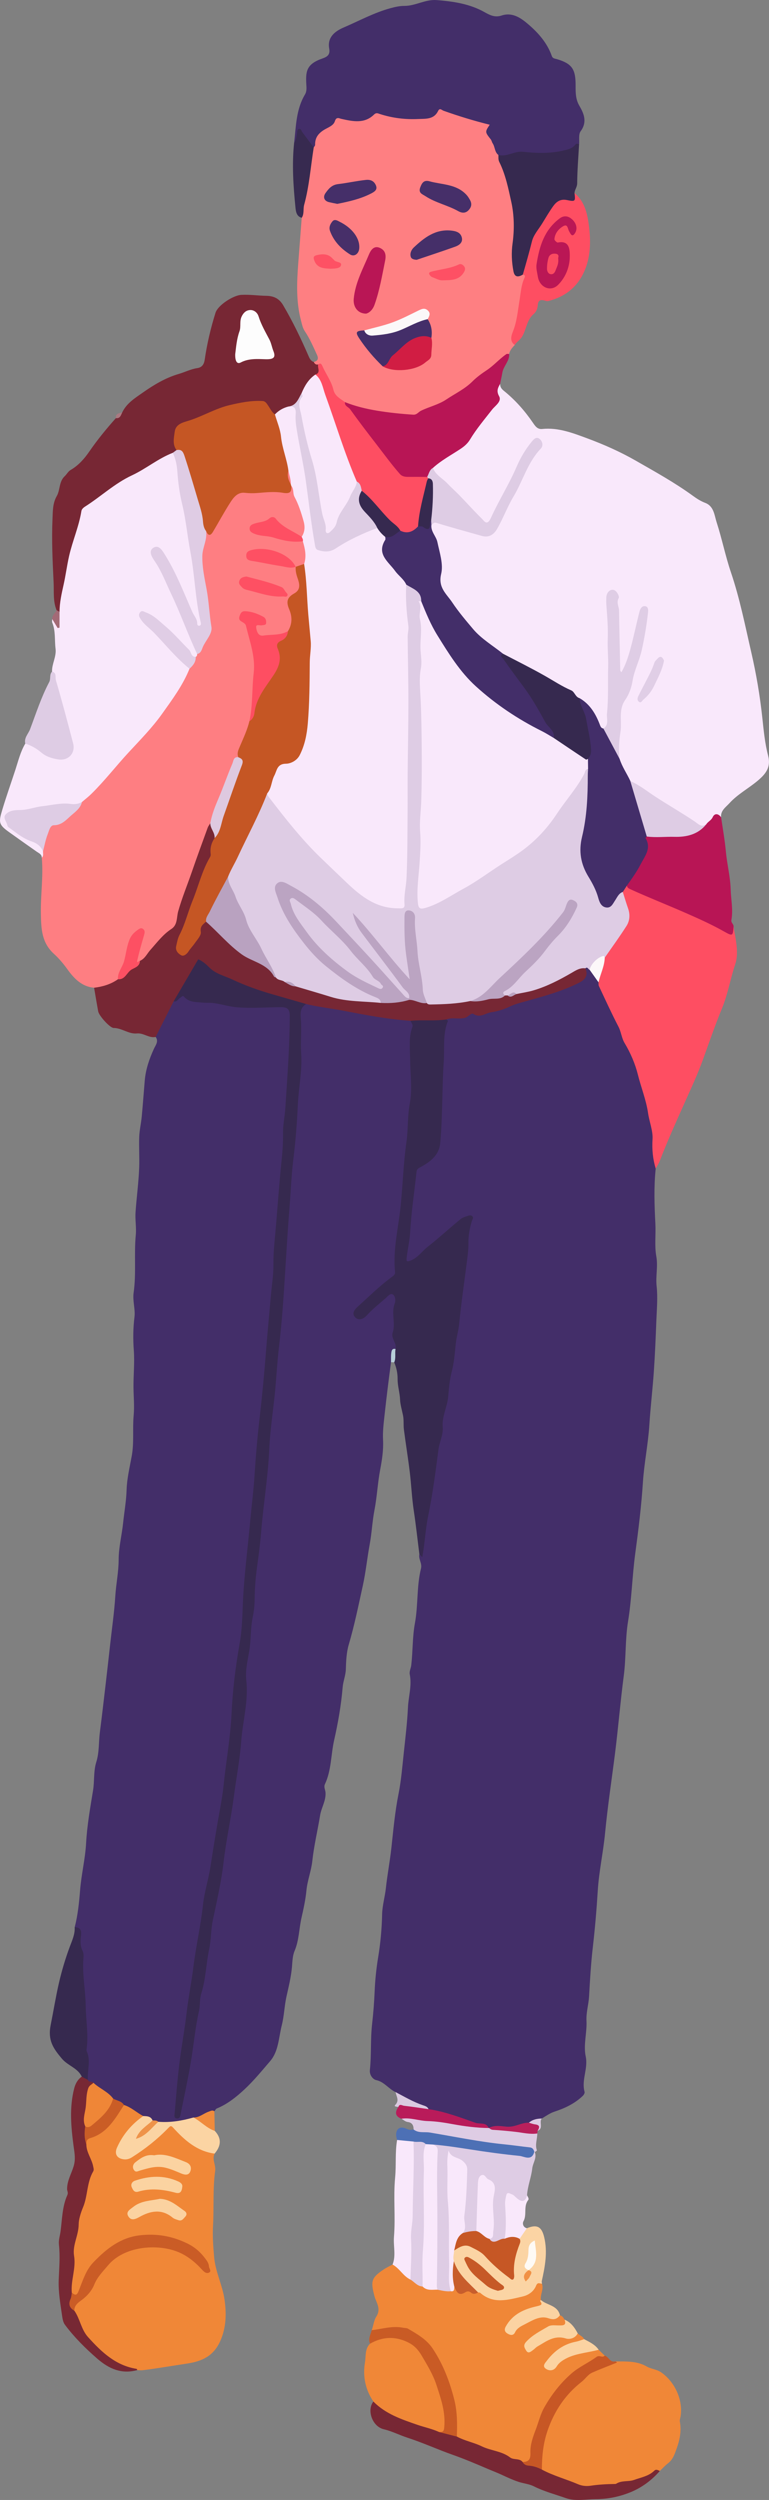 <?xml version="1.0" encoding="UTF-8"?>
<svg id="Layer_2" data-name="Layer 2" xmlns="http://www.w3.org/2000/svg" viewBox="0 0 331.63 1076.73">
  <rect x="0" y="0" width="331.63" height="1076.73" fill="#808080" stroke="none"/>
  <defs>
    <style>
      .cls-1 {
        fill: #fbd2a0;
      }

      .cls-1, .cls-2, .cls-3, .cls-4, .cls-5, .cls-6, .cls-7, .cls-8, .cls-9, .cls-10, .cls-11, .cls-12, .cls-13, .cls-14, .cls-15, .cls-16, .cls-17, .cls-18, .cls-19, .cls-20, .cls-21, .cls-22, .cls-23, .cls-24, .cls-25, .cls-26, .cls-27, .cls-28, .cls-29, .cls-30, .cls-31, .cls-32, .cls-33, .cls-34, .cls-35, .cls-36, .cls-37, .cls-38, .cls-39, .cls-40, .cls-41, .cls-42, .cls-43, .cls-44, .cls-45, .cls-46, .cls-47, .cls-48, .cls-49, .cls-50, .cls-51, .cls-52, .cls-53, .cls-54, .cls-55, .cls-56, .cls-57, .cls-58, .cls-59, .cls-60, .cls-61 {
        stroke-width: 0px;
      }

      .cls-2 {
        fill: #fe5164;
      }

      .cls-3 {
        fill: #f08b3c;
      }

      .cls-4 {
        fill: #dacae0;
      }

      .cls-5 {
        fill: #fbd4a3;
      }

      .cls-6 {
        fill: #fe4e62;
      }

      .cls-7 {
        fill: #fe5063;
      }

      .cls-8 {
        fill: #fefaf5;
      }

      .cls-9 {
        fill: #c85d2c;
      }

      .cls-10 {
        fill: #36294f;
      }

      .cls-11 {
        fill: #c75725;
      }

      .cls-12 {
        fill: #dec9e0;
      }

      .cls-13 {
        fill: #472f69;
      }

      .cls-14 {
        fill: #b91655;
      }

      .cls-15 {
        fill: #c65927;
      }

      .cls-16 {
        fill: #452f69;
      }

      .cls-17 {
        fill: #772734;
      }

      .cls-18 {
        fill: #fe7f82;
      }

      .cls-19 {
        fill: #ba1755;
      }

      .cls-20 {
        fill: #dfcde5;
      }

      .cls-21 {
        fill: #b91b5a;
      }

      .cls-22 {
        fill: #fcf8f9;
      }

      .cls-23 {
        fill: #ef8637;
      }

      .cls-24 {
        fill: #c95b25;
      }

      .cls-25 {
        fill: #c65725;
      }

      .cls-26 {
        fill: #462f69;
      }

      .cls-27 {
        fill: #b81555;
      }

      .cls-28 {
        fill: #decde4;
      }

      .cls-29 {
        fill: #bba4c2;
      }

      .cls-30 {
        fill: #fe7e82;
      }

      .cls-31 {
        fill: #fd5063;
      }

      .cls-32 {
        fill: #e0cde5;
      }

      .cls-33 {
        fill: #b9a2c0;
      }

      .cls-34 {
        fill: #372a50;
      }

      .cls-35 {
        fill: #e0cee6;
      }

      .cls-36 {
        fill: #aa7981;
      }

      .cls-37 {
        fill: #fb4b61;
      }

      .cls-38 {
        fill: #dfcce4;
      }

      .cls-39 {
        fill: #f19145;
      }

      .cls-40 {
        fill: #f9e8fb;
      }

      .cls-41 {
        fill: #4d70b5;
      }

      .cls-42 {
        fill: #d11d43;
      }

      .cls-43 {
        fill: #432e69;
      }

      .cls-44 {
        fill: #ee934a;
      }

      .cls-45 {
        fill: #b9205c;
      }

      .cls-46 {
        fill: #fe5064;
      }

      .cls-47 {
        fill: #f08737;
      }

      .cls-48 {
        fill: #772834;
      }

      .cls-49 {
        fill: #ca5c26;
      }

      .cls-50 {
        fill: #fbd3a2;
      }

      .cls-51 {
        fill: #ca5d26;
      }

      .cls-52 {
        fill: #a36a76;
      }

      .cls-53 {
        fill: #fdfdfd;
      }

      .cls-54 {
        fill: #b7ced9;
      }

      .cls-55 {
        fill: #fbd3a1;
      }

      .cls-56 {
        fill: #442e69;
      }

      .cls-57 {
        fill: #fbd4a4;
      }

      .cls-58 {
        fill: #decce4;
      }

      .cls-59 {
        fill: #fe4f63;
      }

      .cls-60 {
        fill: #c55624;
      }

      .cls-61 {
        fill: #fbf8f9;
      }
    </style>
  </defs>
  <g id="Layer_51" data-name="Layer 51">
    <g>
      <path class="cls-43" d="m168.63,586.69c-1.04,7.71-1.99,15.44-2.83,23.15-.37,3.36-.8,6.89-.61,10.4.23,4.27-.47,8.71-1.24,12.76-1.1,5.79-1.35,11.64-2.46,17.37-.95,4.91-1.15,9.9-2.06,14.81-1.1,5.91-1.68,11.92-2.97,17.77-1.87,8.49-3.59,17.01-6.06,25.38-.99,3.35-1.15,7.08-1.26,10.7-.08,2.56-1.15,5.08-1.37,7.66-.64,7.71-1.99,15.35-3.68,22.83-1.41,6.29-1.15,12.93-3.96,18.9-.61,1.29.19,2.46.26,3.69.19,3.52-1.8,6.43-2.34,9.73-1.07,6.56-2.65,13.05-3.36,19.64-.47,4.35-2.12,8.38-2.54,12.72-.38,3.91-1.22,7.8-2.1,11.64-1.1,4.78-1.05,9.78-3.01,14.41-.91,2.15-.93,4.66-1.13,6.91-.38,4.34-1.43,8.53-2.36,12.7-.92,4.12-1,8.32-2.03,12.42-1.34,5.27-1.36,11.17-4.98,15.39-3.58,4.17-7.1,8.49-11.14,12.24-3.54,3.29-7.34,6.34-11.91,8.2-.43.18-.69.79-1.02,1.2-3.2.85-5.72,3.44-9.19,3.59-4.84,1.3-9.68,2.48-14.75,1.62-.92-.27-1.88-.44-2.75-.86-1.15-.98-2.5-1.57-3.96-1.91-3.12-.96-5.66-3-8.47-4.55-1.47-1.25-3.32-1.9-4.84-3.07-2.66-2.44-5.94-4.06-8.61-6.48-.89-.57-2.11-.69-2.5-1.91.25-6.9-.83-13.73-.64-20.66.15-5.61-1.16-11.28-1.06-16.96.08-5.01-1.14-9.92-.7-15,.3-3.43-1.22-6.91-1.04-10.49.05-1.1-.98-1.85-1.73-2.62,1.34-5.21,1.9-10.69,2.31-15.9.54-6.83,2.22-13.48,2.6-20.37.41-7.49,1.76-15.1,2.99-22.62.66-4.04.15-8.25,1.4-12.23,1.33-4.25.99-8.67,1.56-12.99.9-6.96,1.7-13.94,2.52-20.92.65-5.59,1.28-11.18,1.9-16.77.77-6.95,1.78-13.88,2.22-20.85.33-5.22,1.43-10.32,1.44-15.61,0-5.29,1.38-10.56,1.93-15.86.49-4.75,1.36-9.42,1.5-14.27.14-4.73,1.32-9.65,2.2-14.45,1.08-5.84.31-11.72.84-17.54.37-4-.02-8-.07-11.96-.06-5.38.54-10.74.13-16.18-.34-4.64-.31-9.49.3-14.3.41-3.28-.87-6.96-.37-10.44,1.18-8.26.13-16.58.93-24.86.31-3.23-.34-6.51-.1-9.88.45-6.44,1.34-12.84,1.57-19.29.15-4.37-.16-8.77.01-13.14.12-2.91.82-5.8,1.09-8.71.49-5.14.85-10.29,1.29-15.44.41-4.84,1.95-9.34,3.97-13.74.71-1.54,2.12-3.14.76-5.06-.15-.17-.29-.4-.2-.57,2.55-5.13,4.38-10.64,7.93-15.25,2.28-2.01,4.62-3.13,7.32-.66.38.35.97.52,1.51.49,6.93-.31,13.56,1.91,20.4,2.44,5.25.41,10.49-.09,15.74-.1,5.21-.02,5.77.83,5.89,6.01.34,14.63-1.08,29.18-2.06,43.73-1.08,16.15-2.73,32.27-4.04,48.4-.82,10.05-1.05,20.16-2.27,30.16-1.33,10.99-1.76,22.04-2.74,33.05-.63,7.04-1.51,14.07-1.99,21.14-.63,9.29-1.29,18.62-2.55,27.86-1.8,13.17-2.94,26.41-4.14,39.63-.95,10.46-.64,21.05-2.73,31.38-2.45,12.16-1.81,24.59-3.65,36.8-1.13,7.51-2.25,15.04-3.22,22.57-1.35,10.5-3.28,20.9-4.92,31.34-1.09,6.96-2.9,13.86-3.83,20.87-1.13,8.61-2.68,17.17-4.12,25.72-1.44,8.53-2.12,17.14-3.76,25.66-1.88,9.76-2.21,19.81-3.48,29.71-.14,1.09-.35,2.31.44,3.56,1.34-3.14,1.71-6.34,2.36-9.46,2.04-9.65,3.46-19.4,4.9-29.16,1.11-7.48,2.36-14.95,3.75-22.4,1.08-5.77,1.9-11.62,2.44-17.48.4-4.41,1.6-8.65,2.39-12.97,2.07-11.39,3.49-22.9,5.62-34.26,1.69-8.96,3.24-17.99,4.13-26.98.95-9.68,2.8-19.26,3.26-28.99.09-1.85-.32-3.63-.25-5.46.34-8.9,2.03-17.66,2.75-26.52.44-5.34,1.02-10.67,1.37-16.02.48-7.49,1.87-14.88,2.55-22.35.9-9.81,2.23-19.59,3.11-29.4.83-9.3,1.97-18.58,2.72-27.87,1.06-13.06,2.43-26.08,3.39-39.15.9-12.3,1.53-24.62,2.41-36.91.75-10.59,1.67-21.19,2.75-31.77.9-8.85,1.14-17.79,1.93-26.66.54-6.09.74-12.17.86-18.26.07-3.77-.2-7.51-.35-11.26-.09-2.28.52-4.02,2.76-4.91,3.26-.59,6.35.63,9.48,1.09,4.83.71,9.66,1.63,14.47,2.53,6.71,1.25,13.42,2.65,20.29,2.81.78.02,1.49.13,2,.81.59.8,1.05,1.7.8,2.7-1.63,6.57-.88,13.25-.81,19.88.15,13.39-1.6,26.64-2.4,39.96-.24,3.95-.5,7.92-.92,11.83-.56,5.09-1.2,10.19-1.78,15.29-.69,6.06-1.98,12.07-1.58,18.23.11,1.72-.9,2.76-2.17,3.7-4.58,3.38-8.61,7.4-12.81,11.22-1.15,1.05-3.42,2.42-1.7,4.09,1.48,1.45,3.15-.4,4.27-1.64,2.24-2.49,4.97-4.41,7.47-6.59.97-.84,2.07-1.84,3.43-1.3,1.55.62,1.68,2.37,1.47,3.61-.55,3.2-.19,6.39-.39,9.56-.18,2.9-.8,5.73.55,8.52.33.68.15,1.48-.2,2.18-.87.71-1.62,1.4-1.48,2.77.11,1.08.12,2.3-.89,3.15Z"/>
      <path class="cls-43" d="m170.6,901.06c-2.99-1.36-4.85-4.42-8.39-5.18-1.38-.3-2.93-2.17-2.7-4.31.71-6.62.2-13.27.97-19.94.53-4.59.89-9.35,1.09-14.04.2-4.82.71-9.75,1.51-14.6,1.01-6.12,1.58-12.28,1.71-18.54.08-3.7,1.22-7.52,1.63-11.32.62-5.76,1.73-11.44,2.36-17.21.85-7.76,1.54-15.56,3.08-23.26,1.18-5.91,1.65-11.97,2.3-17.98.69-6.42,1.46-12.84,1.77-19.28.22-4.74,1.76-9.41.78-14.24-.27-1.32.49-2.63.65-3.99.69-6,.49-12.17,1.56-17.98,1.46-7.89.71-15.93,2.64-23.67.56-2.25-1.2-4.04-.7-6.16.28-.4.92.39.94-.14.44-12.49,3.68-24.59,5.23-36.92.98-7.76,2.39-15.47,3.93-23.13,1.2-5.98,1.69-12.07,3.08-17.99,1.32-5.63,1.87-11.41,2.58-17.08,1.11-8.93,2.57-17.82,3.47-26.79.71-7.02.67-14.12,2.16-21.05.11-.51.43-1.1-.2-1.41-.63-.31-1.31,0-1.82.36-2.51,1.83-5.24,3.42-7.37,5.69-3.91,4.18-8.92,7.06-12.85,11.21-.59.62-1.43.95-2.22,1.28-2.52,1.02-3.49.37-3.04-2.38,1.98-11.97,2.34-24.11,4.09-36.1.18-1.25.57-2.27,1.81-2.82,7.03-3.11,8.64-8.98,8.79-16.07.27-12.75.64-25.51,1.62-38.23.23-2.95-.15-5.98,1.29-8.74.24-.37.58-.8.97-.78,4.49.32,8.55-2.06,13.06-1.93,3.09.09,6.05-1.33,8.97-2.29,8.82-2.9,17.76-5.37,26.61-8.13,2.16-.67,4.16-1.72,6.21-2.66,2.66-1.23,4.43-2.95,3.96-6.17,1.01-1.37,1.83-.71,2.64.23,1.42,1.77,2.84,3.54,3.88,5.57,1.74,4.26,3.63,8.43,5.78,12.52,1.76,3.35,3.26,6.91,4.46,10.61,1.2,3.73,3.02,7.3,4.58,10.92,2.94,6.83,4.56,13.93,6.23,21.1.81,3.45,1.81,6.9,2.05,10.38.34,4.96.65,9.93,1.02,14.89-.83,7.91-.55,15.82-.14,23.74.24,4.67-.41,9.54.39,13.97.8,4.44-.32,8.6.15,12.91.54,4.91.07,9.95-.12,14.93-.28,7.28-.58,14.57-1.08,21.84-.53,7.69-1.45,15.36-1.94,23.05-.53,8.27-2.24,16.43-2.77,24.64-.67,10.35-1.95,20.61-3.33,30.85-1.3,9.69-1.5,19.46-3.09,29.14-1.26,7.68-.82,15.64-1.84,23.38-1.45,11.01-2.35,22.07-3.73,33.08-1.45,11.52-3.21,23.01-4.32,34.56-.8,8.39-2.66,16.66-3.17,25.02-.5,8.12-1.2,16.22-2.13,24.29-.81,7.03-1.22,14.06-1.61,21.11-.2,3.52-1.3,6.93-1.12,10.53.27,5.13-1.4,10.31-.33,15.36,1.11,5.22-1.93,10.13-.49,15.26.13.46-.32,1.27-.74,1.67-3.46,3.34-7.7,5.34-12.2,6.82-2.02.67-3.73,1.89-5.51,2.98-1.5,1.48-3.8,1.19-5.4,2.44-5.54,2.17-11.31,2.24-17.13,1.94-.3-.02-.59-.1-.86-.23-5.11-1.83-10.39-3.13-15.54-4.84-3.43-1.14-7.06-1.59-10.36-3.14-3.68-1.84-7.6-3.16-11.12-5.35-1.01-.63-1.93-1.26-2.63-2.21Z"/>
      <path class="cls-40" d="m215.68,165.33c.02,1.3.44,2.05,1.64,3.02,4.84,3.9,8.97,8.56,12.49,13.71,1,1.45,1.95,2.91,4,2.7,6.94-.72,13.23,1.74,19.53,4.07,7.18,2.66,14.22,5.79,20.82,9.57,8.39,4.8,16.88,9.49,24.73,15.2,1.64,1.19,3.32,2.26,5.26,3,3.75,1.44,3.91,5.31,4.92,8.42,2.29,7.08,3.76,14.46,6.13,21.44,3.85,11.35,6.15,23.06,8.82,34.64,2.1,9.1,3.69,18.44,4.71,27.85.59,5.47,1.11,11.15,2.52,16.51,1.33,5.06-1.14,7.95-4.41,10.72-3.99,3.38-8.71,5.84-12.27,9.75-1.62,1.77-3.86,3.18-3.61,6.07-1.39-.24-2.64-.26-3.51,1.22-.64,1.1-1.79,1.73-2.85,2.41-1.3.72-2.54.91-3.9,0-9.3-6.26-19.11-11.72-28.24-18.23-.35-.25-.69-.5-1-.8-2.19-3.08-4.03-6.33-5-10.02-.9-6.54.86-13.01.47-19.58-.18-3,2.02-5.81,3.01-8.76,1.89-5.65,3.99-11.21,5.55-17,1.21-4.48,2.11-8.96,2.82-13.51.26-1.66.71-3.36-.55-5.5-1.91,3.26-2.5,6.61-3.11,9.83-1.07,5.62-2.97,10.95-5.1,16.21-.29.71-.49,1.85-1.65,1.59-.99-.22-1.2-1.17-1.21-2.06-.03-6.76-.5-13.51-.46-20.25.02-3.46-.92-6.79-.68-10.24.06-.85-.49-1.79-1.51-1.78-.99.01-1.42.91-1.56,1.8-.36,2.35-.11,4.72.04,7.07.66,10.5.87,21,.5,31.51-.18,5.03.22,10.07-.72,15.07-.25,1.34.03,2.9-1.8,3.38-1.86.2-2.28-1.25-2.8-2.52-1.73-4.22-4.03-7.97-8.09-10.35-3.96-3.42-8.53-5.83-13.1-8.31-5.12-2.78-10.05-5.95-15.47-8.13-1.74-.7-3.21-1.64-4.57-2.86-2.83-2.78-6.28-4.77-9.27-7.41-4.88-4.31-8.36-9.72-12.62-14.5-.78-.88-1.64-1.73-2.27-2.71-1.93-2.99-3.75-5.6-3.13-9.91.82-5.64-.28-11.54-2.56-16.99-.62-1.48-1.46-2.9-1.01-4.61.65-1.71,1.8-1.71,3.38-1.28,5.37,1.47,10.76,2.89,16.09,4.51,5.36,1.62,6.79,1.27,9.48-3.61,4.2-7.61,7.85-15.5,11.84-23.22,1.52-2.94,2.64-6.12,5.14-8.48.47-.44.8-1.02.98-1.64.22-.75.28-1.55-.38-2.09-.74-.6-1.42-.13-2.02.35-.85.68-1.46,1.55-2.04,2.47-4.17,6.54-6.83,13.86-10.52,20.64-1.84,3.39-3.7,6.77-5.38,10.24-1.11,2.3-2.55,2.14-4.02.75-2.02-1.91-4.34-3.57-6.07-5.72-4.26-5.29-9.31-9.76-14.22-14.39-.87-.82-1.75-1.61-1.78-2.92.02-.95.48-1.62,1.3-2.05,3.61-1.87,6.6-4.73,10.2-6.61,1.45-.76,2.77-1.79,3.6-3.12,3.62-5.8,7.93-11.07,12.18-16.4.95-1.19,1.33-2.24.61-3.78-.87-1.85-.45-3.51,1.66-4.37Z"/>
      <path class="cls-30" d="m40.59,425.42c-5.33-.46-8.69-4.02-11.51-7.94-1.74-2.42-3.69-4.73-5.77-6.61-5.35-4.83-5.55-10.77-5.68-17.27-.16-8.08,1.12-16.11.39-24.18.63-.92-.16-1.78-.1-2.68.38-2.33.74-4.67,1.61-6.88,1.02-2.59,2.05-4.68,5.33-5.71,4.45-1.39,7.3-5.37,10.13-9.01,7.41-6.67,13.59-14.49,20.19-21.91,7.74-8.7,15.7-17.21,21.62-27.44,1.52-2.64,2.47-5.61,4.41-8.01,1.3-1.46,2.26-3.11,2.68-5.04.23-.59.54-1.14.93-1.64,2.55-2.74,3.27-6.48,5.18-9.57.47-.75.4-1.65.26-2.51-1.42-8.97-2.23-18.04-3.9-26.97-.08-.42-.15-.85-.13-1.28.11-4.15,1.9-7.98,2.33-12.07,1.97.45,3.12-.51,3.94-2.2,1.78-3.65,4.06-7.03,6.22-10.45,1.94-3.07,4.39-4.96,8.71-4.46,4.48.52,9.14-.48,13.69-.24,2.22.12,3.6-.3,4.57-2.21,2.26,2.62,2.52,6.15,4.08,9.11,1.12,2.13,1.71,4.58,2.26,6.97.55,2.34.23,4.43-1.69,6.09-4.18-.6-7.34-3.2-10.41-5.75-1.63-1.35-2.89-1.87-4.79-.78-1.48.85-3.28.92-4.87,1.52-.61.23-1.25.54-1.33,1.25-.1.89.61,1.29,1.3,1.62.98.46,2.06.51,3.11.69,5.85,1.04,11.62,2.5,17.54,3.2,1.78,3.21,2.38,6.49.61,9.91-1.18.99-2.43,1.74-4.05,1.12-3.98-5.25-10.03-5.6-15.78-6.65-.64-.12-1.29-.06-1.91.1-1.02.27-2.36.41-2.33,1.77.03,1.41,1.4,1.45,2.43,1.58,5.52.7,10.88,2.31,16.45,2.74.56.04,1.02.28,1.41.7.84,1.63,1.27,3.42,1.67,5.16.61,2.72.45,5.33-2.34,7.05-2.2,1.36-2.27,3.31-1.51,5.62,1.12,3.4,1.86,6.87-.86,9.99-3.43,2.62-7.54,2.07-11.42,2.23-2.1.09-3.05-1.82-3.42-3.7-.37-1.87,1.19-1.94,2.4-2.31,1.39-.42,1.44-1.23.35-2.01-1.87-1.35-3.98-2.15-6.3-2.04-1.7.08-2.43,1.13-1.37,2.6,3.99,5.54,5.15,12.03,5.24,18.49.11,8.32-.13,16.71-1.75,24.95-.52,3.75-2.55,6.98-3.72,10.52-.57,1.72-1.24,3.38-1.48,5.18-1.61,1.35-2.45,3.1-3.11,5.09-2.66,7.97-6.33,15.57-8.9,23.58-4.14,11.59-8.28,23.18-12.66,34.68-.19.5-.29,1.03-.41,1.56-.97,4.5-1.89,8.83-6.12,11.88-3.63,2.62-6.17,6.52-9.03,10-.55.67-1.1,1.32-1.92,1.66-2.29.85-2.94.07-2.32-2.23.83-3.09,1.8-6.15,2.49-9.28.13-.61.37-1.33-.33-1.74-.65-.38-1.21.08-1.76.4-2.51,1.47-3.14,4.22-3.51,6.58-.77,4.93-2.73,9.38-4.42,13.97-3.19,2.22-6.43,4.25-10.61,3.21Z"/>
      <path class="cls-18" d="m221.99,148.58c-1.03,1.15-2.14,2.25-2.42,3.87-7.82,6.82-15.76,13.5-24.46,19.18-4.87,3.18-10.48,4.91-15.75,7.25-3.37,1.5-7.43.22-11.11-.26-4.32-.57-8.64-1.31-12.89-2.41-2.31-.6-4.45-1.55-6.69-2.25-2.94-1.61-5.1-3.62-6.22-7.14-1.07-3.37-2.11-7.13-5.52-9.27-.88-.22-1.86-.35-1.59-1.66,1.69-.43,2.13-1.38,1.39-3-1.61-3.49-3.13-7.04-5.28-10.25-.95-1.41-1.24-3.04-1.65-4.6-2.13-8.07-1.81-16.27-1.19-24.48.5-6.59,1.01-13.17,1.51-19.76-.63-1.1-.55-2.34-.26-3.44,2.31-8.68,2.7-17.68,4.59-26.42.25-5.19,3.85-7.88,7.45-10.93,2.58-2.18,4.61-2.67,7.91-2.05,3.65.68,7.74.85,10.99-2.05,1.31-1.18,2.86-.88,4.26-.36,5.36,1.98,10.91,1.94,16.49,1.83,2.55-.05,4.93-.49,6.57-2.69,1.17-1.57,2.56-1.09,4.04-.6,5.97,1.99,11.84,4.31,18.09,5.35,1.55.26,2.1,1.08,1.22,2.45-1.23,1.92-.55,3.2.83,4.79,1.69,1.94,2.11,4.65,3.16,6.99.15,2.74,1.51,5.12,2.38,7.63,4.04,11.73,4.95,23.78,3.76,36.05-.19,1.99.34,3.81.74,5.69.38,1.75,1.46,2.23,3.09,1.87,1.56.03,1.73.92,1.38,2.18-1.88,6.7-2.26,13.68-3.75,20.44-.59,2.69-1.97,5.2-1.06,8.07Z"/>
      <path class="cls-40" d="m85.03,281.65c0,.52-.07,1-.62,1.26-.94.63-1.65.17-2.21-.55-3.34-4.32-7.17-8.21-11.26-11.77-2.88-2.51-5.56-5.6-9.95-6.51.31,2.93,2.19,4.37,3.79,6.02,4.38,4.51,9.22,8.61,12.92,13.75,1.15,1.59,3.8,1.7,4.03,4.15-2.85,7.11-7.42,13.25-11.79,19.39-4.26,5.99-9.5,11.3-14.52,16.72-5.43,5.86-10.31,12.21-16.03,17.82-1.3,1.28-2.72,2.35-4.07,3.52-.92,1.39-2.24,1.96-3.85,1.73-6.39-.91-12.53.84-18.69,1.95-2.3.41-4.66.45-6.92,1.17-3.01.96-3.65,2.5-1.52,5.06,2.15,2.58,5.1,4.2,8.09,5.67,1.05.52,2.17.89,3.21,1.46,1.67.93,2.9,2.12,2.91,4.19-.05.93.37,1.95-.53,2.72,0-1.46-1.2-1.9-2.15-2.56-4-2.81-8.01-5.62-11.98-8.47-4.51-3.24-4.53-4.17-2.89-9.65,1.74-5.79,3.78-11.5,5.65-17.23,1.22-3.74,2.17-7.75,4.26-11.23,2.41-.65,4.02.99,5.79,2.09,2.34,1.46,4.45,3.28,7.37,3.67,5.31.72,7.75-1.94,6.39-7.07-2.63-9.91-5.43-19.77-8.01-29.69-.13-3.39,1.95-6.33,1.5-9.95-.46-3.7.08-7.52-1.41-11.12-.19-.45-.02-1.06-.01-1.59,1.35.03,1.44,1.4,2.22,2.02.24-1.73.02-3.53.25-5.31-.57-3.59.57-7.12,1.33-10.41,2.23-9.76,3.12-19.9,7.36-29.16-.32-5.32,4.06-6.98,7.32-9.63,8.88-7.22,19.19-12.08,28.97-17.81,1.44-.84,2.93-1.85,4.78-1.68,1.26.39,1.41,1.41,1.55,2.53,1.46,11.16,3.2,22.3,5.29,33.34,2.32,12.24,2.98,24.69,5.5,36.87.21,1,.34,2.1-.8,2.47-1.4.45-1.74-.84-2.18-1.8-2.88-6.35-5.71-12.72-8.44-19.14-1.56-3.67-3.96-6.86-5.86-10.33-.54-.98-1.54-2.23-2.81-1.54-1.38.75-.6,2.21-.05,3.14,2.69,4.51,4.48,9.47,7.1,14.02,1.18,2.05,1.61,4.45,2.76,6.5,3.19,5.72,4.5,12.23,7.74,17.92.53.93.99,1.93.49,3.05Z"/>
      <path class="cls-43" d="m214.92,66.75c-1.65-1.27-1.41-3.46-2.47-5.03-.34-.51-.43-1.22-.81-1.69-2.51-3.17-2.53-3.22-.45-6.31-6.73-1.66-13.35-3.69-19.89-6.01-.77-.27-1.65-1.41-2.37.08-1.83,3.77-5.41,3.32-8.63,3.47-5.59.26-11.09-.42-16.44-2.14-.84-.27-1.59-.73-2.57.23-4.14,4.04-9.12,2.94-13.98,1.87-1.36-.3-2.2-1.13-2.94,1.1-.64,1.93-3.23,2.67-4.93,3.8-2.47,1.63-3.6,3.47-3.55,6.28,0,.36-.38.74-.58,1.1-1.67.2-1.97-1.33-2.69-2.24-1.11-1.41-1.96-3.01-3.23-4.32-1.38,1.27-.15,3.93-2.54,4.57.81-7.11.82-14.39,4.68-20.83.64-1.07.7-2.31.61-3.66-.38-6.09-.26-9.36,6.96-11.85,2.31-.8,3.32-1.79,2.86-4.31-.89-4.93,2.71-7.5,6.16-8.98,6.74-2.89,13.22-6.45,20.36-8.38,1.97-.53,3.94-.97,5.95-.96,4.8.01,8.98-2.9,13.95-2.5,7.19.58,14.17,1.6,20.55,5.18,2.3,1.29,4.47,2.43,7.37,1.47,4.77-1.58,8.49,1.15,11.78,4,4.26,3.68,7.95,7.94,9.88,13.42.4,1.15,1.44,1.13,2.33,1.4,6.61,1.98,7.97,4.5,7.94,11.46-.01,2.7-.04,5.72,1.56,8.48,1.98,3.4,3.6,7.02.61,11.08-.98,1.32-.49,3.73-.67,5.65-3.96,3.69-8.86,4.13-13.95,4.45-3.67.23-7.23-.17-10.84-.48-.86-.07-1.83-.26-2.49.31-2.46,2.11-4.98,1.2-7.53.32Z"/>
      <path class="cls-47" d="m53.47,906.61c3.13.96,5.46,3.3,8.3,4.76,0,1.53-1.22,2.2-2.21,2.92-3.66,2.66-6.1,6.23-8,10.25-.57,1.21-1.07,2.44,0,3.58,1.17,1.26,2.72,1.33,4.15.66,2.24-1.03,4.32-2.38,6.17-4.01,3.44-3.04,7.35-5.52,10.45-8.96,1.25-1.38,2.31-.62,3.21.45,2.09,2.49,4.66,4.39,7.23,6.33,2.42,1.82,4.85,3.52,8.01,3.72.8.05,1.37.55,1.77,1.24-1.24,2.49.6,4.81.24,7.44-1.08,7.87-.47,15.87-.93,23.81-.25,4.26.1,8.79.47,13.19.53,6.39,3.56,12.09,4.47,18.26.89,6.01.83,12.13-1.81,18.02-2.87,6.39-7.69,8.73-14.4,9.72-6.37.95-12.74,2.08-19.15,2.86-.73.09-1.48-.04-2.23-.07-12.98-2.24-21.32-10.03-26.05-22.04-.47-1.19-1.39-2.17-1.61-3.46-.32-1.99.88-3.27,2.19-4.39,3.14-2.7,5.17-6.11,7.31-9.64,4.9-8.06,11.92-13.3,21.8-14.01,5.8-.42,11.23.42,16.48,2.93,3.09,1.48,5.3,3.97,7.84,6.1.56.47.91,1.22,2.08,1.28.36-1.56-.44-2.72-1.2-3.96-3.44-5.68-8.97-7.92-15.03-9.33-4.39-1.03-8.79-1.59-13.31-.74-5.42,1.01-10,3.62-14.29,6.94-5.29,4.1-8.3,9.67-10.56,15.78-1.07,2.89-1.99,3.17-4.24,1.4.18-4.1-.71-8.23,1.05-12.3.91-2.1-.65-4.51-.35-6.89.22-1.7.18-3.39,1.11-4.93,1.43-2.38.62-5.17,1.2-7.77.89-4.04,2.39-7.9,3.07-12.01.47-2.87.87-5.89,2.37-8.62.9-1.64.07-3.57-.8-5.21-1.07-2.02-1.67-4.16-1.75-6.45-.04-1.36.16-2.72,1.69-3.1,5.7-1.41,8.65-6.05,12.13-10.12,1.03-1.21,1.66-2.77,3.13-3.6Z"/>
      <path class="cls-10" d="m192.52,439.06c.23.22.7.54.65.65-2.32,5.71-1.41,11.81-1.81,17.69-.42,6.09-.49,12.26-.67,18.38-.17,5.52-.31,11.12-.86,16.65-.54,5.3-4.45,8.07-8.66,10.34-1,.54-1.43.9-1.55,2.01-.92,8.57-2.23,17.12-2.72,25.72-.21,3.79-1.09,7.4-1.52,11.11-.2,1.7.06,1.9,1.6,1.33,3.15-1.16,4.96-3.98,7.45-5.94,4.84-3.8,9.37-7.98,14.12-11.88.95-.78,2.29-1.14,3.49-1.54.57-.19,1.35-.19,1.78.41.44.62-.1,1.16-.29,1.76-.99,3.23-1.59,6.51-1.53,9.93.04,2.33-.27,4.67-.56,6.99-1.15,9.16-2.52,18.31-3.42,27.49-.28,2.87-1.13,5.59-1.44,8.36-.45,4.09-.72,8.2-1.75,12.18-.92,3.54-1.24,7.24-1.54,10.76-.38,4.52-2.77,8.57-2.37,13.16.29,3.35-1.4,6.38-1.83,9.65-1.25,9.6-2.5,19.23-4.45,28.7-1.21,5.86-1.42,11.8-2.54,17.73-.45-.49-.85-.92-1.25-1.35-.8-6.29-1.48-12.6-2.43-18.87-.82-5.46-1.03-10.96-1.7-16.42-.74-6.12-1.74-12.2-2.53-18.31-.26-2.02.02-4.13-.38-6.1-.46-2.24-1.21-4.88-1.27-6.7-.1-3.07-1.1-5.97-1.07-9,.02-2.49-.5-4.9-1.47-7.21-.66-2-.69-3.94.58-5.75.62-2.54-2.06-4.53-1.23-7.05,1.36-4.13-.76-8.46.91-12.62.43-1.08.23-3.15-.83-3.79-1.15-.7-2.21.81-3.17,1.64-2.74,2.38-5.59,4.61-8.04,7.32-1.32,1.46-3.42,2.59-5.08.83-1.59-1.69-.18-3.36,1.25-4.65,4.74-4.27,9.28-8.78,14.43-12.57.85-.62,1.66-1.16,1.55-2.18-1.02-9.79,1.51-19.32,2.46-28.93.89-9.01,1.16-18.1,2.44-27.04.8-5.59.41-11.2,1.48-16.83,1.15-6.06.17-12.52.12-18.81-.04-4.68-.7-9.41.96-13.98.4-1.09-.5-1.79-.77-2.67,5.09-1.61,10.27-1.17,15.44-.59Z"/>
      <path class="cls-6" d="m282.77,503.31c-1.26-4.18-1.64-8.28-1.36-12.78.21-3.45-1.38-7.38-1.93-11.11-.83-5.72-3.02-11.06-4.4-16.6-1.14-4.57-3.15-9.3-5.7-13.54-1.34-2.22-1.48-4.82-2.68-7.11-2.99-5.74-5.67-11.64-8.43-17.5-.21-.45-.12-1.05-.16-1.58-.62-3.72,1.62-6.84,2.13-10.32,1.46-4.58,4.67-8.11,7.55-11.72,3.27-4.08,3.24-8.1,1.37-12.5-.63-1.49-1.17-2.97-.98-4.63.43-1.19.78-2.47,2.41-2.5,8.17,4.2,16.86,7.23,25.16,11.1,6.54,3.05,13.47,5.37,19.4,9.74.56-1.18-.07-2.58,1.19-3.29.85,5.46,2.41,11.33.71,16.37-2.09,6.22-3.14,12.74-5.63,18.8-3.01,7.33-5.6,14.81-8.29,22.26-2.25,6.24-5.08,12.28-7.79,18.35-3.74,8.34-7.51,16.67-10.8,25.21-.45,1.17-1.18,2.23-1.78,3.35Z"/>
      <path class="cls-47" d="m249.14,1004.98c.87.88,2.17,1.28,2.75,2.48-2.37,2.36-5.89,2.09-8.62,3.8-2.58,1.61-4.88,3.41-6.66,5.84-.47.65-1.15,1.53-.25,2.27.9.74,1.95.33,2.56-.45,1.56-2.04,3.77-3.03,5.9-4.27,3.73-2.17,8.16-1.47,11.96-3.22.47-.22,1.03.15,1.38.6.87.84,1.74,1.69,2.61,2.53-.39,2.07-2.25.84-3.35,1.45-7.56,4.17-14.09,9.26-19.13,16.54-4.52,6.52-6.48,13.81-8.63,21.15-.3,1.04-.19,2.12-.22,3.19-.11,3.65-.28,3.79-4.04,3.95-4.31-.64-8.04-3-12.21-4.2-5.12-1.48-10.2-3.47-15.12-5.68-.81-.36-1.42-.94-1.66-1.84-.52-3.62.02-7.26-.54-10.92-1.51-9.84-4.71-19.04-10.65-26.97-4.84-6.47-10.75-9.35-19.68-7.69-1.73.32-3.48,1.36-5.23.05.72-1.93.94-4.27,1.94-5.79,2.28-3.46-.03-6.06-.78-8.91-1.71-6.45-1.31-7.9,4.06-11.49,1.18-.79,2.5-1.38,3.76-2.07,2.32-.04,3.46,1.8,4.8,3.19.96.99,1.87,1.97,3.1,2.62,1.77.96,3.18,2.5,5.11,3.21,2.01,1.36,4.34.82,6.53,1.09,1.78.24,3.52.78,5.33.77.8-.26,1.01-1.22,1.8-1.5,1.57,1.7,3.19,2.58,5.74,1.72,1.45-.49,3.18.98,4.93.54,1.34.03,2.47.64,3.56,1.34,3.12,2.02,6.48,1.95,9.87.97,1.24-.36,2.47-.68,3.74-.82,2.87-.32,4.93-1.97,6.55-4.2.98-1.36,1.96-1.96,3.37-.63.88,2.41-.89,4.66-.43,7.05,1.52.71,1.42,1.6.27,2.57-.86.73-1.97.86-3.02.99-4.05.53-6.81,3.48-10.14,5.36-.88.49-1.09,1.56-1.34,2.5-.24.88-.31,1.75.69,2.21.82.39,1.39-.12,1.97-.65,4.66-4.24,9.74-7.27,16.42-5.58,1.25.32,2.09-1.1,3.34-.89,1.01.25,1.51,1.03,1.96,1.87,1.36,1,1.15,1.91-.17,2.72-.75.47-1.6.62-2.47.59-5.56-.21-9.24,3.26-12.96,6.62-.69.62-1,1.47-.36,2.29.71.92,1.52.44,2.27-.01.73-.45,1.32-1.1,2.03-1.57,3.71-2.46,7.54-4.55,12.25-3.39,1.93.48,3.3-1.26,5.1-1.31Z"/>
      <path class="cls-17" d="m74.53,195.02c-6.31,2.43-11.54,6.87-17.61,9.7-7.46,3.47-13.39,9.12-20.23,13.46-.77.49-1.46,1.14-1.58,1.91-1.07,6.66-3.83,12.85-5.32,19.42-.92,4.07-1.45,8.24-2.36,12.31-.84,3.76-1.74,7.7-1.75,11.67-.72.37-.98-.16-1.26-.64-1.62-3.88-1.1-8-1.3-12.03-.44-9.08-.88-18.18-.48-27.27.15-3.35.03-6.76,1.84-9.9,1.53-2.65.88-6.19,3.45-8.58.88-.82,1.46-2.05,2.58-2.69,3.34-1.93,5.91-4.86,7.97-7.86,3.51-5.11,7.4-9.83,11.49-14.43.93-.81,1.83-1.64,2.74-2.46,1.87-3.95,5.53-6.2,8.84-8.52,4.77-3.35,9.86-6.41,15.55-8.06,2.67-.77,5.15-2.09,7.95-2.5,1.94-.28,2.92-1.48,3.23-3.63,1-6.85,2.58-13.58,4.65-20.19,1.04-3.32,7.7-7.54,11.09-7.73,3.67-.21,7.25.35,10.87.41,3.14.05,5.5,1.13,7.21,4.03,4.16,7.06,7.7,14.4,10.96,21.9.45,1.03.98,2.18,2.27,2.56.37.82.93,1.29,1.89,1.07,1.6,1.94,1.15,3.56-.78,4.94-2.74,1.99-4.47,4.77-5.93,7.75-1.19,2.75-2.41,5.48-5.8,6.15-2.23.68-4.1,2.16-6.31,2.88-1.46-.24-2.11-1.42-2.76-2.51-1.41-2.38-3.44-2.95-6.03-2.56-7.62,1.13-15.13,2.56-21.98,6.35-2.17,1.2-4.71,1.4-6.97,2.42-4.32,1.96-5.61,4.41-4.6,9.14.16.73.48,1.43.33,2.21-.2,1.04-1.1,1.05-1.86,1.28Z"/>
      <path class="cls-17" d="m192.52,439.06c-5.13.79-10.31.1-15.44.59-9.83-.64-19.46-2.51-29.13-4.36-5.28-1.01-10.68-1.57-15.93-2.86-5.12.03-9.84-1.8-14.61-3.25-8.41-2.55-16.45-6.1-24.44-9.75-1.37-.62-2.66-1.41-3.75-2.46-2.87-2.73-4.63-2.39-6.13,1.38-1.93,4.85-4.87,9.02-8.23,12.95-2.58,5.11-5.17,10.21-7.75,15.32-2.88.58-5.18-1.8-8.07-1.52-3.55.35-6.48-2.35-10.04-2.36-1.56,0-6.29-5.22-6.65-7.12-.63-3.4-1.18-6.81-1.77-10.21,3.71-.45,7.21-1.48,10.3-3.66,3.02-2.8,6.39-5.16,9.45-7.91,2.17-.91,3.06-3.08,4.5-4.69,2.86-3.19,5.42-6.66,9.08-9.05,2.73-1.78,2.21-5.01,2.92-7.54,1.66-5.89,4-11.51,5.98-17.26,2.17-6.3,4.48-12.56,6.76-18.82.25-.68.74-1.27,1.12-1.9,1.42,1.84,2.55,3.79,2.47,6.22-.81,2.2-1.76,4.35-1.53,6.82.18,1.85-1.37,3.08-1.97,4.66-4.13,10.77-7.55,21.81-12.09,32.44-.25.59-.42,1.22-.55,1.85-.28,1.33-.31,2.71,1.04,3.41,1.56.82,2.31-.55,3.05-1.57,1.97-2.72,4.53-5.07,4.59-8.9.02-1.25,1.35-2.38,2.81-2.82,3.83,1.13,5.92,4.48,8.52,7.03,4.64,4.56,9.46,8.67,15.74,10.76,1.69.56,3.07,1.55,3.9,3.17.61,1.2,1.56,2.03,2.67,2.71,1.19.91,2.69,1.2,3.93,2,1.38.92,2.87,1.56,4.51,1.85,6.41,1.53,12.57,3.99,19.07,5.2,3.98.74,7.98,1.14,12.03,1.18,1.69.02,3.4.21,5.07.62,4.24.29,8.41-.31,12.55-1.15,2.67-.16,5.08,1.27,7.72,1.29,2.18.68,4.32.66,6.6.23,3.86-.73,7.86-.3,11.73-1.12,5.02-.25,9.95-1.18,14.88-2.11.42-.15.86-.19,1.3-.14,1.47.57,2.74-.2,4.05-.66,2.24-1.52,4.96-.97,7.38-1.72,5.33-1.66,10.14-4.43,15.06-6.98,2.19-1.13,4.25-3.58,7.23-1.79,1.25,2.98.07,4.79-2.65,6.16-7.55,3.82-15.65,5.95-23.75,8.2-2.02.56-4.17,1.13-6.2,2.1-2.44,1.16-5.27,2.06-8,2.45-2.49.35-4.8,2.64-7.71.71-.94-.62-2.16,1.29-3.55,1.68-2.68.75-5.46-.33-8.07.7Z"/>
      <path class="cls-47" d="m265.26,1017.05c4.66.04,9.39-.28,13.65,2.2,1.93,1.12,4.17,1.12,6.16,2.48,5.86,4.01,9.57,11.81,8.43,19.02-.12.74-.45,1.52-.32,2.2.91,4.73-.36,9.06-2.03,13.41-.71,1.87-1.55,3.41-3.15,4.64-1.25.96-2.31,2.15-3.46,3.24-4.38,1.86-8.51,4.62-13.36,4.94-2.96.19-5.61,1.59-8.61,1.51-3.29-.09-6.57.52-9.88.63-2.15.07-4-.78-5.83-1.55-4.56-1.93-9.67-2.66-13.57-6.07-1.15-8.36,1.09-16.05,4.77-23.41,3.04-6.08,7.37-11.06,12.62-15.46,4.4-3.69,9.48-5.66,14.6-7.77Z"/>
      <path class="cls-27" d="m148.76,173.19c4.45,1.78,9.07,2.89,13.79,3.68,5.19.86,10.41,1.39,15.66,1.73,1.56.1,2.22-1.14,3.31-1.68,3.6-1.77,7.59-2.61,10.98-4.89,3.8-2.55,7.95-4.46,11.32-7.83,1.7-1.7,3.9-3.32,6.03-4.72,3.1-2.04,5.49-4.89,8.53-6.97.28-.19.79-.05,1.19-.06.22,3.11-2.48,5.15-2.95,8.15-.24,1.51-.66,3.14-.94,4.73-.95,1.7-1.71,3.02-.44,5.33,1.24,2.25-1.71,4.08-3.02,5.75-3.3,4.23-6.77,8.32-9.55,12.93-1.03,1.7-2.46,2.93-4.14,4.04-3.99,2.64-8.25,4.9-11.83,8.15-.75,1.52-.75,3.51-2.66,4.32-2.75.39-5.53.25-8.3.32-2.23.05-3.69-1.27-5.04-2.96-6.6-8.27-12.99-16.69-19.32-25.16-.58-.77-1.16-1.53-1.91-2.16-.83-.7-1.62-1.5-.72-2.71Z"/>
      <path class="cls-27" d="m316.36,398.97c-.3,4.24-.35,4.34-4.22,2.16-5.49-3.09-11.27-5.66-16.99-8.16-7.76-3.39-15.66-6.5-23.39-10.02-.77-.35-1.27-.7-1.43-1.51.49-3.92,3.83-6.25,5.37-9.63,1.5-3.3,3.83-6.24,2.22-10.19-.31-.76.07-1.47.88-1.83,4.76-.54,9.57-.43,14.32-.4,4.61.02,7.75-2.53,11.41-4.28.72-1.24,2.16-1.72,2.84-3.2.81-1.74,2.43-1.56,3.61.09.7,4.89,1.59,9.77,2.04,14.68.5,5.49,1.93,10.92,2.08,16.35.12,4.38,1.12,8.79.32,13.17-.23,1.28.95,1.76.94,2.77Z"/>
      <path class="cls-10" d="m214.92,66.75c3.72.95,6.95-1.79,10.62-1.38,5.85.65,11.68.81,17.48-.55,1.89-.44,3.74-.83,5.02-2.45.5-.63,1.07-.55,1.69-.22-.31,5.6-.78,11.21-.82,16.81-.01,1.64-1.08,2.7-1.15,4.16,1.28,3.53.66,4.55-2.8,3.96-2.88-.49-4.64.71-6.18,2.9-5.31,7.56-9.51,15.61-11.38,24.76-.28,1.35-.53,2.76-1.93,3.52-2.29,1.39-3.59.91-4.04-1.4-.77-3.99-.95-8.03-.39-12.01.83-5.99.7-12.2-.52-17.77-1.27-5.76-2.48-11.86-5.19-17.3-.55-1.11-.33-2.02-.39-3.03Z"/>
      <path class="cls-58" d="m194.44,986.82c-1.98.22-3.88-.29-5.79-.67-.88-.79-.99-1.81-.97-2.93.18-8.35.29-16.7.25-25.05-.05-10.27-.05-20.54-.1-30.81,0-1.42-.66-2.42-1.25-3.53,2.19-2.09,4.72-.67,6.95-.39,9.84,1.21,19.62,2.85,29.46,4.1,2.26.29,4.67.97,6.77-.73.32-.18.61-.14.88.1.97,2.52-.85,4.66-1.11,7.04-.42,3.86-2.02,7.58-2.24,11.55-.31,3.35-1.36,3.91-4.22,2.31-1.11-.63-1.99-1.65-3.73-2.12-.96,3.35-.48,6.72-.41,10.05.07,3,.35,6-1.25,8.76-2.22.78-4.41,3.36-6.68.1,1.17-2.74,1.28-5.71.98-8.53-.47-4.42.01-8.77.19-13.14.11-2.65-1.86-3.48-3.36-4.64-.93-.73-1.64.52-1.61,1.32.13,4.07-.8,8.07-.76,12.13.03,3.27.35,6.58-1.22,9.65-1.8.54-3.59,1.21-5.5.48-.58-6.73.11-13.43.65-20.11.82-10.13.23-10-6.53-13.14-.25,2.54.12,4.97.15,7.4.2,16.19.79,32.38.71,48.58,0,.76-.06,1.5-.26,2.23Z"/>
      <path class="cls-47" d="m161.02,1034.32c-3.5-5.14-4.63-10.96-3.62-16.89.45-2.63-.11-5.8,2.19-8.02.35-1.32,1.38-1.84,2.54-2.19,6.73-2.04,13.42-1.45,18.23,3.6,3.22,3.38,5.83,7.82,7.43,12.53,1.64,4.86,3.34,9.69,4.39,14.73.51,2.45.44,4.88.29,7.35-.13,2.05-.96,2.97-3.03,2.65-5.74-1.95-11.53-3.74-17.28-5.68-3.44-1.16-6.06-3.53-9.05-5.34-.94-.57-1.88-1.46-2.09-2.74Z"/>
      <path class="cls-17" d="m161.02,1034.32c5.27,5.39,12.24,7.71,19.06,10.06,3.06,1.05,6.28,1.7,9.26,3.07,2.56.65,5.51-.21,7.68,1.96,3.41,1.87,7.34,2.55,10.72,4.2,3.99,1.94,8.62,2.03,12.21,4.78,1.61,1.23,4.03.22,5.44,1.99,1.41.86,3.03.88,4.59,1.11,1.56.23,2.84.81,3.72,2.16,4.96,2.65,10.4,4.08,15.54,6.28,1.77.76,3.64.93,5.45.66,3.46-.52,6.93-.71,10.42-.75.21,0,.46,0,.62-.11,2.4-1.54,5.36-.77,7.72-1.64,2.95-1.08,6.31-1.61,8.73-3.99.79-.77,1.59-.19,2.37.13-3.53,4.02-7.75,7.17-12.69,9.17-4.73,1.92-9.67,2.94-14.85,2.97-4.34.02-8.79,1.03-12.97-.44-4.61-1.62-9.37-2.85-13.8-5.08-1.95-.99-4.46-1.24-6.55-1.91-2.46-.8-4.96-1.96-7.36-3.08-2.06-.95-4.18-1.75-6.26-2.64-4.88-2.08-9.77-4.16-14.76-5.92-6.59-2.32-12.95-5.24-19.61-7.4-3.43-1.11-6.63-2.8-10.22-3.64-4.94-1.16-7.4-8.27-4.44-11.94Z"/>
      <path class="cls-48" d="m32.08,995.22c2.45,3.53,2.9,8.04,5.9,11.37,5.8,6.41,11.89,12.24,20.91,13.66.13.02.21.35.32.54-6.81,1.86-12.22-.54-17.36-5.01-5.09-4.43-9.82-9.13-13.85-14.52-.75-1-1.02-2.48-1.21-3.78-.73-5.18-1.68-10.26-1.47-15.62.2-4.98.65-10.05.1-15.05-.23-2.03.44-3.86.69-5.76.71-5.26.7-10.71,2.93-15.64.49-1.08-.11-1.79-.11-2.59,0-3.62,1.89-6.64,2.85-9.9.9-3.03.35-5.67-.04-8.55-1.11-8.32-1.87-16.68.27-24.96.5-1.92,1.47-3.79,3.24-5,1.36-.42,2.24.06,2.66,1.41.42,1.13,1.8.42,2.38,1.24-2.81,6.06-2.75,12.6-3.12,19.07.67,2.48-.68,4.98.07,7.46,0,3.45,2.32,6.18,2.94,9.45.15.76.42,1.47.02,2.16-2.81,4.8-2.32,10.55-4.38,15.45-1.03,2.44-1.89,5.36-1.89,7.34,0,4.74-2.75,8.98-1.99,13.56.91,5.44-1.46,10.55-.98,15.89.48,1.01.54,2.03.13,3.08-.7,1.78-.66,3.42.98,4.72Z"/>
      <path class="cls-6" d="m225.47,118.27c1.38-4.78,2.75-9.55,3.95-14.38.69-2.76,2.87-5.15,4.42-7.68,1.57-2.54,3.07-5.14,4.82-7.55,1.36-1.86,3.13-3.05,5.77-2.51,3.71.76,3.76.6,3.32-3.03,4.58,3.83,5.65,9.32,6.29,14.69.71,6.04.65,12.21-1.64,18.03-2.91,7.4-8.36,11.96-16.06,13.83-.46.11-1.03-.1-1.52-.24-1.76-.49-2.79-.04-2.91,1.97-.09,1.52-.65,2.9-1.85,3.93-2.98,2.55-3.03,6.6-4.96,9.73-.88,1.42-2.29,2.16-3.12,3.51-2.32-1.59-1.44-4.12-.81-5.7,1.75-4.35,2.11-8.91,2.86-13.41.54-3.26.71-6.59,2.09-9.64.44-.98.3-1.35-.66-1.56Z"/>
      <path class="cls-10" d="m37.93,895.81c-.89-.47-1.77-.94-2.66-1.41-1.76-3.75-6.01-4.69-8.57-7.73-3.67-4.35-6.18-7.87-4.85-14.47,1.2-5.99,2.19-12.2,3.57-18.17,1.21-5.23,2.78-10.51,4.69-15.63.98-2.63,2.29-5.38,2.09-8.38,2.38.08,3.03,1.27,2.74,3.59-.26,2.17-.42,4.44.64,6.54.56,1.11.48,2.31.39,3.47-.54,6.8.91,13.51.99,20.27.07,6.09,1.22,12.16.44,18.26-.05.42-.18.92-.02,1.26,1.9,4.07.17,8.28.55,12.41Z"/>
      <path class="cls-57" d="m233.72,983.61c-.94-.06-1.86-.85-2.53.82-1.02,2.53-3.29,4.09-5.85,4.67-6.2,1.42-12.54,3.41-18.24-1.58-.21-.18-.62-.13-.93-.18-5.33-3.1-9.14-7.45-11-13.41-.57-1.6-.47-3.16.31-4.67,4.03-3.64,5.31-3.76,9.94-1.16,2.37,1.33,4.4,3.03,6.23,5.03,2.6,2.84,5.54,5.26,9.27,7.54-.68-6.01,1.08-11.18,2.76-16.36.76-1.87,1.75-3.56,3.55-4.63,4.38-1.77,6.35-.69,7.45,3.86,1.54,6.41.36,12.64-1.03,18.88-.08.37.05.79.08,1.18Z"/>
      <path class="cls-40" d="m177.03,981.82c-3.17-1.46-4.7-4.87-7.74-6.48,1.56-3.91.28-7.98.61-11.97.7-8.5-.31-17.03.5-25.57.51-5.33-.07-10.76.85-16.11,2.29-1.62,4.52-.26,6.76.12,2.11,2.71,1.38,5.98,1.39,8.94.03,8.04-.17,16.1-.72,24.11-.56,8.14-.31,16.27-.66,24.39-.04.99-.07,1.94-1,2.56Z"/>
      <path class="cls-58" d="m22.45,289.27c2.08.47,1.3,2.49,1.64,3.65,2.66,9.02,5.05,18.12,7.44,27.21,1.12,4.27-2.08,7.65-6.44,6.94-2.64-.43-5.11-1.12-7.26-2.94-2.03-1.72-4.35-3.06-6.93-3.87-.61-2.48,1.33-4.21,2.08-6.21,2.57-6.82,4.81-13.8,8.23-20.26.78-1.48,0-3.25,1.23-4.52Z"/>
      <path class="cls-5" d="m92.55,927.55c-7.61-1-12.91-5.74-17.81-11.09-.87-.95-1.13-1.01-2.11,0-4.72,4.89-10.02,9.08-15.77,12.7-1.12.71-2.34,1.04-3.67.83-2.88-.45-3.92-2.41-2.71-5.08,2.5-5.57,6.3-10.05,11.29-13.54,1.6.05,3.24.03,4.02,1.86.5,1.08-.22,1.63-.98,2.05-2.12,1.18-3.58,3.02-4.84,4.73,3.12-1.32,4.72-5.07,8.3-6.18,5.19.43,10.22-.43,15.18-1.84,3.71.87,6.4,3.37,9.16,5.76,3.1,3.28,2.71,6.54-.06,9.79Z"/>
      <path class="cls-24" d="m197.01,1049.42c-2.56-.65-5.12-1.31-7.68-1.96,1.22-.06,2.03.24,2.24-1.9.67-6.57-1.42-12.44-3.38-18.45-1.47-4.5-3.91-8.38-6.26-12.42-1.64-2.82-3.37-4.56-5.97-5.85-5.54-2.73-11.02-2.48-16.37.58-.94-2.09.22-3.91.72-5.82,4.5-.52,8.91-1.99,13.54-1.05.69.14,1.54.07,2.13.42,3.96,2.35,7.94,4.51,10.65,8.6,4.49,6.77,7.31,14.15,9.28,21.96,1.32,5.24,1.29,10.56,1.1,15.9Z"/>
      <path class="cls-11" d="m233.68,1063.65c-1.79-.94-3.67-1.58-5.7-1.71-1.12-.07-2.05-.51-2.6-1.56,2.65-.08,3.47-1.11,3.36-4.03-.12-3.39,1.06-6.73,2.34-10.05,1.21-3.16,1.94-6.45,3.67-9.49,3.12-5.46,6.83-10.29,11.59-14.48,3.36-2.96,7.41-4.65,10.92-7.23,1.29-.94,2.53.59,3.52-.55,1.7.45,2.22,3.04,4.48,2.49.2.07.48.08.59.22.33.43-.11.42-.35.51-3.38,1.36-6.8,2.64-10.14,4.12-1.86.82-2.93,2.7-4.54,3.95-7.01,5.46-11.77,12.56-14.69,21.04-1.89,5.49-2.44,11.05-2.44,16.74Z"/>
      <path class="cls-58" d="m210.77,916.52l.1-.02c6.16.39,12.29.97,18.42,1.71.84.1,1.71.07,2.41.67.02,2.42-1.06,4.81-.16,7.26.05.13-.58.51-.89.77,0,0-.24-.19-.24-.19-4.23-1.71-8.78-1.74-13.2-2.26-11.24-1.34-22.31-3.62-33.48-5.4-1.87-.3-4.24.56-5.37-1.91.03-1.71-.64-2.98-2.44-3.2-1.17-.14-1.89-.93-2.82-1.43.91-2.07,2.56-.95,3.85-.77,5.71.79,11.49,1.22,17.12,2.3,5.55,1.06,11.27.76,16.69,2.46Z"/>
      <path class="cls-41" d="m178.36,917.15c2.08,1.69,4.68.94,7,1.32,10.69,1.77,21.3,4.01,32.1,5.08,3.69.36,7.35.92,11.04,1.32,1.19.13,1.61.88,1.9,1.85-1,4.25-4.43,2-6.35,1.81-7.12-.7-14.25-1.68-21.32-2.79-5.33-.83-10.64-1.65-16.01-2.1-.83.81-1.83.68-2.83.51-1.65-1.24-4.02-.27-5.58-1.8-2.36-.23-4.72-.45-7.08-.68-.13-.61-.32-1.22-.37-1.83-.25-2.91,1.65-4.33,4.45-2.99,1.14.54,1.98.58,3.03.29Z"/>
      <path class="cls-34" d="m126.84,61.51c.93-1.22.98-2.71,1.25-4.13.14-.73,0-1.68.86-1.85.91-.18,1.03.88,1.45,1.44,1.64,2.18,3.27,4.36,4.9,6.54-1.32,8.25-1.91,16.62-4.13,24.71-.51,1.85.1,3.88-1.05,5.58-2.25-.57-2.53-2.73-2.69-4.3-.93-9.3-1.58-18.63-.59-27.98Z"/>
      <path class="cls-21" d="m210.77,916.52c-5.19-.04-10.27-.7-15.41-1.64-3.57-.66-7.31-1.25-10.95-1.35-3.82-.1-7.47-1.63-11.31-1-2.79-1.08-2.83-2.87-1.31-5.07-.47-.93-.08-1.6.84-1.48,4.1.58,8.29.76,12.18,2.41,7.01,1.04,13.61,3.56,20.23,5.89,1.88.66,4.59-.38,5.72,2.23Z"/>
      <path class="cls-40" d="m227.22,959.69c-1.05,1.52-2.09,3.03-3.14,4.55-2.14-.19-4.29.35-6.43-.04.77-4.89.47-9.79.17-14.7-.08-1.35.2-2.75.53-4.08.4-1.62,1.67-.54,2.32-.36.83.23,1.49,1.08,2.21,1.68,2.09,1.78,3.66,1.73,4.41-1.24.29.67.98,1.45.48,2.08-2.14,2.72-.42,6.25-2.04,9.14-.48.85-.21,2.57,1.48,2.97Z"/>
      <path class="cls-50" d="m241.48,997.17c-1.36,1.76-2.64,2.09-5.05,1.27-3.61-1.22-6.96,1.03-10.17,2.65-1.62.82-3.28,1.62-4.15,3.44-.78,1.62-2.18,1.17-3.27.52-1.04-.63-1.54-1.57-.76-2.98,2.92-5.31,7.82-7.52,13.35-8.76,2.25-.51,2.53-.84,1.54-2.2-.05-.06-.01-.23.04-.31.05-.08.18-.1.28-.15,2.68,2.23,7.15,2.21,8.19,6.51Z"/>
      <path class="cls-55" d="m249.14,1004.98c-1.12,2.16-3.5,2.69-5.16,2.18-4.98-1.54-8.44,1.29-12.19,3.45-.73.42-1.28,1.11-1.98,1.59-.93.65-1.99,1.72-2.93.14-.68-1.13-1.37-2.18-.02-3.68,2.67-2.96,6.13-4.66,9.44-6.62,1.4-.83,3.06-.47,4.64-.49,1.38-.02,3.65.29,2.5-2.51,2.75,1.16,4.38,3.4,5.7,5.94Z"/>
      <path class="cls-50" d="m258.17,1012.03c-5.41,1.49-11.27,1.54-16.06,5-.84.6-1.51,1.31-2.1,2.27-.97,1.57-2.75,2.07-4.46,1.02-1.94-1.19-.42-2.64.25-3.53,3.18-4.2,7.22-7.21,12.55-8.23,1.21-.23,2.37-.73,3.55-1.1,2.31,1.22,4.72,2.31,6.28,4.57Z"/>
      <path class="cls-45" d="m231.69,918.88c-3.17.46-6.24-.35-9.35-.7-3.27-.38-6.56-.67-9.85-.88-.74-.05-1.13-.45-1.63-.8,2.51-1.41,5.49-.69,7.89-.54,3.46.22,6.12-1.84,9.31-1.71.96-.21,1.93-.15,2.85.12,2.11.61,2.6,1.72.9,3.39-.04.38-.09.75-.13,1.13Z"/>
      <path class="cls-3" d="m92.61,917.76c-3.52-1.18-5.96-4.07-9.16-5.76,2.51.05,4.31-1.75,6.52-2.51.86-.29,1.6-.81,2.48-.19.05,2.82.1,5.63.16,8.45Z"/>
      <path class="cls-4" d="m184.82,908.4c-3.55-.5-7.08-1.06-10.64-1.46-.75-.09-1.91-1.04-2.38.52-.61-.13-2.11-.1-1.35-.88,1.94-1.99.41-3.7.14-5.53,3.85,2.01,7.61,4.24,11.74,5.65,1.04.35,2.01.6,2.48,1.69Z"/>
      <path class="cls-52" d="m24.41,262.84c.42.21.84.43,1.26.64,0,2.28,0,4.57,0,6.85-.27.05-.54.11-.81.16-.78-1.29-1.56-2.59-2.34-3.88-.06-1.6,1.25-2.52,1.89-3.77Z"/>
      <path class="cls-58" d="m231.83,917.75c.86-1.39,1.15-2.52-1.06-2.79-.91-.11-1.8-.47-2.7-.72,1.6-1.4,3.54-1.76,5.58-1.81-1.31,1.53.88,4.27-1.82,5.32Z"/>
      <path class="cls-54" d="m170.59,580.99c-.38,1.9.24,3.9-.58,5.75-.46-.01-.92-.03-1.38-.04.02-1.28-.07-2.57.09-3.83.13-.98.26-2.25,1.87-1.87Z"/>
      <path class="cls-36" d="m52.71,177.63c-.57,1.2-.89,2.69-2.74,2.46-.21-2.07,1.43-2.08,2.74-2.46Z"/>
      <path class="cls-10" d="m74.86,431.31c3.53-6.03,7.07-12.07,10.62-18.13,1.89.74,3.42,2.13,5,3.7,2.59,2.57,6.35,3.42,9.6,4.94,5.69,2.67,11.65,4.79,17.72,6.51,4.74,1.34,9.48,2.73,14.22,4.09-2.39,1.5-2.54,3.52-2.3,6.25.44,4.94-.18,9.96.16,14.92.52,7.52-1.11,14.87-1.44,22.32-.35,7.92-1.01,15.9-1.98,23.83-.79,6.38-1.01,12.88-1.53,19.33-.75,9.29-1.32,18.6-1.9,27.9-.68,10.96-1.38,21.93-2.68,32.84-.72,6.02-1.07,12.08-1.6,18.1-.79,8.8-2.25,17.56-2.64,26.36-.54,12.04-2.56,23.91-3.52,35.89-.4,4.98-1.09,9.96-1.76,14.92-.6,4.42-.97,8.96-1.01,13.5-.02,2.55-.26,5.25-.8,7.77-1.03,4.88-.7,9.87-1.53,14.74-.71,4.19-1.75,8.36-1.27,12.64,1,8.92-1.55,17.54-2.2,26.33-.58,7.84-2.12,15.65-3.13,23.47-1.24,9.59-3.38,19.01-4.48,28.62-.97,8.45-2.94,16.79-4.67,25.13-.83,4-.66,8.1-1.5,12.05-1.37,6.38-1.45,12.98-3.43,19.24-.79,2.51-.43,5.1-1.02,7.69-1.69,7.44-2.29,15.1-3.62,22.64-1.26,7.14-2.75,14.23-4.22,21.32-.22,1.08-.28,2.39-1.74,2.18-1.35-.19-.95-1.55-.87-2.41.61-7.01,1.14-14.02,1.99-21,.89-7.33,2.27-14.59,3.13-21.92.79-6.74,2.14-13.39,2.97-20.11,1.11-8.88,3.14-17.6,4.1-26.49.61-5.61,2.38-10.99,3.24-16.54,1.32-8.57,2.71-17.13,4.27-25.67.54-2.98,1.05-6.06,1.36-9.09,1.06-10.41,2.97-20.72,3.46-31.2.48-10.19,1.74-20.3,3.53-30.37.98-5.52,1.11-11.22,1.34-16.86.5-11.97,2.11-23.82,3.18-35.73.59-6.47,1.44-12.93,1.85-19.44.53-8.34,1.25-16.72,2.22-25.03,1.12-9.63,2.02-19.28,2.77-28.93.6-7.75,1.37-15.48,2.03-23.22.4-4.65,1.19-9.3,1.14-13.95-.05-4.27.37-8.49.75-12.69.98-10.68,1.66-21.39,2.78-32.07.4-3.82.67-7.86.61-11.84-.05-3.43.79-7.14,1.01-10.76.83-13.22,1.88-26.43,1.89-39.7,0-2.75-1.12-3.6-3.62-3.59-6.34.02-12.66.55-19.01.06-3.71-.29-7.21-1.55-10.92-1.9-1.34-.13-2.69.01-4.03-.13-2.9-.3-5.86-.03-8.05-2.58-.58-.67-1.07.23-1.6.5-.97.48-1.4,1.97-2.84,1.55Z"/>
      <path class="cls-23" d="m36.76,915.8c-1.29-2.76-.11-5.59.21-8.24.33-2.67.15-5.45,1.07-8.11.46-1.36,1.51-1.62,2.27-2.4,2.64,2.5,6.25,3.79,8.48,6.8.32,3.59-2.06,6-4.11,8.28-1.28,1.42-3.06,2.59-4.7,3.77-.97.7-2.2,1.58-3.21-.1Z"/>
      <path class="cls-51" d="m36.76,915.8c.97.64,2.02.27,2.68-.29,3.88-3.25,7.89-6.45,9.34-11.67,1.56.93,3.62,1,4.68,2.77-3.74,5.83-7.17,12.06-14.4,14.22-1.78.53-1.77,1.45-1.8,2.73-.97-2.54-.88-5.14-.5-7.77Z"/>
      <path class="cls-44" d="m68.27,913.85c-2.99,2.63-5.3,6.18-9.66,7.33,1.35-3.84,4.67-5.51,7.18-7.93.85.09,1.78-.1,2.48.61Z"/>
      <path class="cls-58" d="m202.82,431.14c-5.62,1.19-11.33,1.39-17.04,1.49-.63.01-1.29.03-1.7-.61-2.2-2.7-3.09-5.9-3.13-9.28-.03-2.07-.43-4.02-.83-6.02-1.22-6.21-1.8-12.5-2.05-18.82-.02-.54-.04-1.07-.05-1.61-.01-1.18.12-2.76-1.43-2.77-1.6,0-1.42,1.67-1.42,2.77.03,7.09.46,14.16,1.71,21.16.11.63.29,1.26.32,1.91.03.82.46,1.89-.49,2.34-1.08.51-1.77-.44-2.38-1.18-5.2-6.28-10.65-12.36-15.58-18.86-1.75-2.31-3.61-4.53-5.63-7.1,1.16,3.2,2.68,5.75,4.52,8.12,6.18,7.95,11.77,16.35,18.24,24.08.78.93,2.28,1.98.7,3.49-2.12.52-3.1-1.16-4.24-2.34-4.91-5.09-9.44-10.52-14.17-15.77-7.6-8.43-15.08-17.04-24.06-24.07-3.33-2.61-6.76-5.33-10.93-6.66-3.2-1.02-3.9-.35-3.29,3.02.84,4.64,3.22,8.65,5.54,12.62,4.03,6.9,9.3,12.95,15.28,18.09,5.82,5,12.16,9.53,19.34,12.58,1.09.46,2.18.94,3.13,1.64.84.62,1.88,1.27.99,2.59-7.19-.76-14.5-.42-21.52-2.6-5.05-1.57-10.13-3.03-15.2-4.54-1.49-.77-2.95-1.63-4.66-1.85-1.08-.99-2.87-.61-3.78-1.94-4.73-6.37-7.97-13.61-11.5-20.62-3.19-6.33-6.17-12.81-9.04-19.31-.52-1.17-1.15-2.31-.86-3.68.65-2.97,2.74-5.25,3.98-7.95,3.03-6.6,5.82-13.35,9.6-19.59,1.14-1.88,1.49-4,2.27-5.99.38-.98.2-2.52,1.98-2.35,5.26,6.22,10.03,12.84,15.44,18.94,4.26,4.81,8.7,9.51,13.32,13.9,5.23,4.96,10.42,10.13,16.84,13.79,3.53,2.01,7.27,1.49,10.93,2,1.46.2,1.51-1.16,1.59-2.27,1.15-15.19,1.16-30.4,1.4-45.62.17-10.62-.45-21.26.06-31.85.62-13.1-.32-26.17-.03-39.26.11-4.98-.3-10.06-.88-15.06-.18-1.52-.27-3.01.85-4.27,4.75.31,6.98,2.47,7.04,6.81.05,7.69.31,15.38.22,23.08-.11,10.3-.11,20.61.27,30.89.3,8.25-.05,16.5.12,24.74.1,4.71.15,9.6-.68,14.41-.69,3.98.08,8.1-.06,12.18-.23,6.97-.57,13.92-1.15,20.86-.06.76-.05,1.5.05,2.25.47,3.37,1.04,3.81,4.12,2.45,9.43-4.15,18.32-9.28,26.68-15.33,3.38-2.45,6.92-4.73,10.49-6.86,6.82-4.06,12.04-9.72,16.5-16.02,4.46-6.29,9.59-12.15,13.01-19.16.33-.69.85-1.26,1.75-1.18,1.79,2.97.71,6.22.74,9.32.07,7.61-1.18,15.08-2.69,22.53-.93,4.6-.13,9.16,2.4,13.31,2.12,3.48,3.94,7.12,5.37,10.96.44,1.19,1,2.5,2.51,2.67,1.62.18,2-1.3,2.82-2.26,1.15-1.34,1.44-3.83,4.1-3.33.76,2.39,1.48,4.79,2.3,7.15.91,2.63.73,5.27-.69,7.5-2.97,4.66-6.24,9.13-9.39,13.67-2.75,1.02-5.12,2.52-6.49,5.25-.64-.19-.87-1.53-1.88-.66-2.33-.32-4.15.92-6,1.99-5.21,3.03-10.55,5.78-16.34,7.5-2.39.71-4.89,1.06-7.35,1.58-1.43-.74-2.45,1.25-3.86.58-.38.02-.76.03-1.14.05-2-.5-1.29-1.65-.39-2.42,4.56-3.91,8.45-8.5,12.9-12.52,2.55-2.3,4.5-5.17,6.81-7.7,3.16-3.46,6.32-6.99,8.7-11.12.81-1.4,1.69-2.75,2.05-4.35.18-.79.04-1.55-.82-1.87-.89-.33-1.44.22-1.77.95-3.88,8.72-11.45,14.37-17.73,21.04-5.43,5.76-11.25,11.17-17.2,16.44-2.21,1.96-4.36,3.78-7.46,3.92Z"/>
      <path class="cls-22" d="m254.32,417.73c.2-2.31,3.65-5.76,6.08-6.01.11-.01.27.49.4.76-.12,3.73-1.89,7.04-2.69,10.6-1.27-1.78-2.53-3.57-3.8-5.35Z"/>
      <path class="cls-43" d="m181.65,258.94c.1-4.43-3.69-5.34-6.47-7.16-4.33-3.53-7.91-7.71-10.67-12.56-1.63-2.87.22-5.34,1.29-7.86,2.4-.8,4.5-2.29,6.92-3.06,2.89.66,5.19-.84,7.59-2.03.5-.17,1.04-.32,1.53-.15,1.58.53,2.81.51,3.26-1.49.12-.52.63-.82,1.2-.37.18.64.2,1.25-.25,1.8-.35,2.89,2.03,4.82,2.58,7.44.96,4.56,2.63,9.47,1.62,13.7-1.42,5.9,2.32,8.57,4.81,12.31,2.71,4.06,5.9,7.8,9,11.47,3.53,4.17,8.51,7.11,12.86,10.58-.33.75.24,1.18.61,1.68,4.1,5.73,8.61,11.2,12.29,17.19,2.96,4.83,5.81,9.72,9.03,14.39.62.89.91,1.97.14,3.01-.75.45-1.46.19-2.13-.18-8.61-4.81-17.38-9.36-25.16-15.49-8.65-6.82-15.84-14.95-21.5-24.45-1.92-3.23-3.75-6.49-5.6-9.76-1.6-2.83-2.28-5.91-2.97-9.01Z"/>
      <path class="cls-43" d="m268.59,384.14c-1.77.61-2.42,2.31-3.33,3.66-1.03,1.53-1.72,3.4-3.94,3.03-2.23-.37-2.91-2.63-3.36-4.25-.91-3.27-2.5-6.2-4.2-8.98-3.32-5.44-4.26-10.96-2.76-17.16,2.1-8.69,2.49-17.59,2.48-26.5,0-.92.08-1.83.13-2.75-1.07-1.5-1.01-3.09-.42-4.74,1.17-2.58.91-5.3.46-7.91-.86-5.06-1.62-10.18-3.82-14.91-.45-.96-.92-2,.11-2.94,4.57,2.65,7.05,6.91,8.83,11.67.31.82.63,1.29,1.46,1.41,3.74,3.58,5.27,8.35,6.96,13.03,1.07,3.42,3.15,6.35,4.64,9.57,2.7,5.1,4.4,10.59,5.79,16.13.63,2.51,2.16,4.97,1.31,7.77-.19.24-.6.61-.54.71,2.65,4.43-.3,7.72-2.14,11.31-1.67,3.26-3.81,6.18-5.91,9.14-.58.9-1.16,1.8-1.73,2.71Z"/>
      <path class="cls-10" d="m249.93,300.7c.13,3.25,2.32,5.8,2.85,9,.73,4.35,1.85,8.63,2.11,13.06.09,1.55-.23,2.94-1.35,4.08-.35.76-.93.77-1.58.46-4.52-2.17-8.05-5.88-12.59-8.03-.46-.22-.63-.83-.54-1.41.5-3.18-2.42-4.57-3.67-6.83-2.72-4.93-5.48-9.9-8.8-14.43-3.09-4.22-6.24-8.39-9.24-12.68-.46-.65-1.95-1.44-.2-2.36,6.04,3.16,12.16,6.18,18.08,9.54,3.77,2.14,7.37,4.53,11.38,6.26,1.42.61,1.75,2.85,3.55,3.34Z"/>
      <path class="cls-58" d="m186.05,226.06c-.04-.63-.07-1.26-.11-1.88-1.07-4.2.3-8.41-.04-12.62-.14-1.69.03-3.41-1.13-4.84-.32-.39-.54-.81-.55-1.33.77-1.32.94-3.04,2.49-3.86,1.11,3.06,4.13,4.47,6.19,6.66,1.52,1.62,3.33,3.21,4.95,4.86,3.33,3.39,6.48,6.96,9.88,10.28,1.15,1.12,2.32,3.39,4.02-.37,3.37-7.42,7.77-14.36,11.01-21.88,1.69-3.92,3.87-7.6,6.59-10.91.88-1.07,2.07-2.33,3.49-1.01,1.18,1.09,1.51,2.88.34,4.1-5.65,5.91-7.68,13.87-11.77,20.67-2.64,4.4-4.44,9.37-7.04,13.87-1.47,2.54-3.6,3.87-6.65,3-6.53-1.85-13.08-3.62-19.57-5.61-1.27-.39-1.41.6-2.1.87Z"/>
      <path class="cls-20" d="m267.18,326.81c-2.32-4.34-4.64-8.68-6.96-13.03,2.53-1.58,1.31-4.33,1.53-6.36.71-6.78.34-13.64.52-20.46.1-3.92-.34-7.8-.18-11.7.2-4.91-.24-9.8-.59-14.69-.08-1.07-.07-2.15-.03-3.22.07-1.85,1.2-3.39,2.82-3.33,1.68.07,2.88,2.93,2.57,3.48-1.19,2.03.08,3.7.1,5.49.12,8.39.34,16.78.5,25.17,0,.44-.06.84.54,1.34,1.72-2.97,2.78-6.18,3.68-9.37,1.55-5.49,2.65-11.1,4.08-16.63.27-1.04.88-2.49,2.22-2.44,1.59.05,1.61,1.54,1.48,2.72-.6,5.47-1.51,10.85-2.71,16.25-1,4.52-3.21,8.57-3.94,13.14-.46,2.87-1.53,5.91-3.19,8.28-3.03,4.35-1.33,9.16-2.03,13.7-.59,3.79-.92,7.75-.41,11.65Z"/>
      <path class="cls-58" d="m278.92,360.28c-2.37-7.97-4.73-15.93-7.1-23.9,3.91,1.72,7.24,4.42,10.77,6.72,5.6,3.65,11.4,6.97,16.95,10.68,1.54,1.03,2.85,2.68,4.98,1.32-3.56,4.36-8.55,5.47-13.69,5.32-3.98-.11-7.96.4-11.92-.14Z"/>
      <path class="cls-35" d="m286.36,284.48c-.73,4.03-2.6,7.38-4.22,10.81-1.1,2.33-2.66,4.37-4.68,6.02-.58.47-.99,1.73-2.01.87-.73-.61-.58-1.56-.17-2.38,1.03-2.09,2.13-4.15,3.19-6.21,1.37-2.66,2.79-5.25,3.72-8.12.24-.75.98-1.37,1.55-1.98.46-.49,1.13-.83,1.7-.37.46.37.7,1.02.92,1.36Z"/>
      <path class="cls-40" d="m166.14,231.23c0,.43.19.96,0,1.27-3.89,6.17,1.37,9.41,4.25,13.41,1.48,2.06,3.73,3.49,4.8,5.87-.33,5.96.12,11.86.92,17.77.21,1.53-.32,3.15-.3,4.72.08,9.47.32,18.94.31,28.4,0,10.25-.23,20.51-.32,30.76-.05,5.72.03,11.43-.03,17.15-.08,9.17-.03,18.34-.45,27.49-.17,3.8-1.21,7.56-.87,11.44.18,2.05-1.45,1.69-2.7,1.7-9.3.04-15.82-4.91-22.29-11.09-3.67-3.5-7.39-7.05-11.06-10.59-8.13-7.82-15.1-16.67-21.97-25.59-.51-.67-1.15-1.3-1.16-2.25.78-4.3,2.09-8.42,4.36-12.19.5-.83,1.25-1.06,2.15-1.16,4.65-.54,7.16-3.43,8.37-7.72,1.67-5.93,1.92-12.03,2.25-18.14.45-8.34.28-16.7.39-25.04.1-7.78-.94-15.59-1.45-23.39-.24-3.71-.69-7.43-.18-11.16,1.09-3.33.4-6.55-.56-9.76-.42-.57-1.09-1.08-.5-1.91,1.38-2.18,1.52-4.32.78-6.92-1.01-3.56-2.14-7.08-3.86-10.28-.85-1.6-.18-3.41-1.4-4.73-.29-.17-.5-.42-.64-.72-.59-1.83-.72-3.78-1.36-5.6-.78-5.34-3.08-10.35-3.36-15.8-.11-2.04-1.13-3.86-1.74-5.79-.3-.96-1.09-1.95.04-2.89,1.58-1.69,3.52-2.78,5.74-3.38,3.51-.56,3.88-.34,3.99,2.85.24,6.77,1.64,13.35,2.87,19.99,1.09,5.89,2.25,11.79,2.71,17.77.43,5.68,1.7,11.21,2.47,16.83.52,3.79,3.41,5.3,6.76,3.4,4.75-2.69,9.61-5.13,14.49-7.55,1.55-.77,3.06-1.54,4.85-1.47,1.83.92,3.12,2.32,3.69,4.32Z"/>
      <path class="cls-60" d="m131.15,242.89c1.16,7.29,1.18,14.68,1.82,22.01.33,3.75.69,7.53,1.03,11.25.26,2.88-.4,6.1-.42,9.19-.05,8.76-.11,17.52-.84,26.26-.4,4.75-1.31,9.39-3.51,13.67-1.21,2.35-3.9,3.65-5.89,3.66-3.94.02-3.9,2.99-5.04,5.12-1.29,2.42-1.15,5.44-3.05,7.63-3.61,9.42-8.46,18.26-12.7,27.38-1.33,2.87-3.02,5.56-4.19,8.5-1.73,5.97-5.34,11.06-7.79,16.7-.42.97-.8,2-1.69,2.69-1.29,1.18-2.69,1.94-2.28,4.43.24,1.46-1.56,3.36-2.64,4.92-.83,1.21-1.88,2.24-2.68,3.51-.6.95-1.97,2.24-3.12,1.63-1.3-.68-2.61-2.02-2.19-3.89.37-1.66.67-3.41,1.44-4.89,2.44-4.71,3.64-9.87,5.62-14.72,2.56-6.27,4.1-12.96,7.57-18.85.38-.65.25-1.16.2-1.8-.19-2.31.45-4.42,1.74-6.34,2.04-5.35,3.31-10.97,5.42-16.26,1.38-3.45,1.96-7.17,3.84-10.46,1.4-2.46,2.61-5.18.97-8.11-.7-1.74.06-3.2.73-4.78,1.5-3.52,3.15-7,4.06-10.75,1.49-2.53,1.97-5.42,2.76-8.19,1.46-5.09,5.22-8.75,7.82-13.12,1.65-2.78,2.48-5.5,1.32-8.5-1.02-2.64-.61-4.49,1.93-5.92,1.19-.67,2.11-1.79,2.8-3.03,1.87-3.05,1.9-6.18.52-9.42-1.42-3.33-.83-5.14,2.19-6.83,3.09-1.73,2.15-4.46,1.36-6.79-.54-1.58-.85-3.05-.75-4.67h0c1.22-.41,2.45-.83,3.67-1.25Z"/>
      <path class="cls-60" d="m118.56,178.48c.91,3.2,2.3,6.34,2.63,9.6.51,5.07,2.57,9.74,3.2,14.75-.1,2.01.59,3.87,1.03,5.79.07.22.13.45.2.67.21,2.94-.85,3.43-3.8,2.93-3.43-.58-7.07-.19-10.59.1-1.91.15-3.73.15-5.65-.07-3.13-.36-4.91,2.04-6.35,4.3-2.62,4.09-4.93,8.38-7.42,12.55-1.17,1.95-2.17,1.48-2.93-.38-1.59.05-1.51-1.32-1.74-2.24-1.65-6.63-3.55-13.19-5.18-19.82-.87-3.55-2.61-6.8-3.41-10.36-.3-1.34-1.63-1.6-2.43-2.43-1.84-2.49-1.11-5.3-.77-7.96.43-3.34,3.73-4.01,6.04-4.73,6.03-1.89,11.55-5.27,17.59-6.69,4.58-1.07,9.44-2.08,14.31-1.77,1.18.08,1.77,1.13,2.36,1.99.91,1.31,1.55,2.82,2.92,3.77Z"/>
      <path class="cls-38" d="m76.11,193.86c2.07-.43,2.79.5,3.45,2.5,2.04,6.17,3.86,12.43,5.7,18.64.89,3.02,2.03,6.2,2.27,9.5.11,1.44.36,2.98,1.33,4.21.61,3.7-1.5,7.01-1.6,10.55-.12,4.87.93,9.66,1.82,14.44,1.01,5.39,1.2,10.88,2.1,16.3.49,2.92-2.4,5.7-3.67,8.58-.49,1.1-.78,2.8-2.5,3.09-4.04-8.59-7.21-17.58-11.3-26.12-2.2-4.6-4-9.49-6.94-13.78-1.18-1.73-3.03-4.49-.49-5.93,2.33-1.31,3.83,1.44,5.01,3.34,4.79,7.71,8.02,16.18,11.67,24.44.72,1.63,2.14,2.98,2.08,4.98-.01.46.34,1.11,1.05.87.6-.21.63-.74.49-1.33-2.39-10.04-2.56-20.43-4.48-30.49-1.3-6.8-1.9-13.72-3.53-20.47-1.1-4.54-1.74-9.19-2.07-13.88-.2-2.83-.7-5.66-1.99-8.27.53-.39,1.05-.77,1.58-1.16Z"/>
      <path class="cls-6" d="m124.17,271.85c-.16,2-1.2,3.37-3.01,4.15-1.55.67-2.07,1.77-1.4,3.33,1.79,4.2.78,7.57-1.77,11.42-3.36,5.07-7.58,9.9-8.28,16.45-.13,1.21-.81,2.67-2.16,3.41,1.51-6.81,1.04-13.79,1.85-20.67.84-7.15-1.77-13.8-3.37-20.58-.16-.67-1.15-1.25-1.87-1.66-1.22-.7-1.19-1.51-.73-2.69.44-1.13.91-1.81,2.26-1.76,2.85.1,5.41,1.09,7.87,2.4,1.11.59,1.31,1.75,1.2,2.78-.1.87-1.14.73-1.86.89-.88.2-2.66-.74-2.42.99.21,1.52.8,3.78,3.09,3.43,3.54-.54,7.29-.02,10.6-1.89Z"/>
      <path class="cls-58" d="m18.54,366.7c-.88-2.26-2.72-3.57-4.84-4.28-3.43-1.15-6.21-3.29-9.01-5.43-.57-.44-1.37-.71-1.53-1.56-.3-1.52-1.91-3.13-.85-4.48,1.44-1.84,4-2.08,6.16-2.07,3.39.02,6.48-1.29,9.78-1.65,4.09-.45,8.17-1.56,12.26-.98,1.88.26,3.3-.02,4.82-.8-.61,2.68-2.93,4.27-4.69,5.81-2.02,1.77-4.01,4.18-7.45,4.17-1.58,0-2.06,2.47-2.64,3.93-.92,2.35-1.36,4.88-2.01,7.33Z"/>
      <path class="cls-32" d="m81.74,288.01c-5.7-4.52-10.21-10.21-15.23-15.4-1.91-1.98-4.27-3.51-5.81-5.91-.65-1.01-1.12-1.81-.36-2.88.82-1.17,1.78-.32,2.56-.05,3.41,1.18,5.89,3.83,8.53,6.05,3.62,3.04,6.71,6.72,10.1,10.04,1,.98.79,3.11,2.88,3.05.1,2.22-1.17,3.72-2.67,5.1Z"/>
      <path class="cls-12" d="m102.76,326.14c1.64.62,2.37,1.32,1.56,3.41-2.78,7.21-5.23,14.55-7.84,21.83-1.17,3.25-1.3,6.93-3.94,9.58.22-2.37-1.88-4.07-1.84-6.39.64-3.77,2.09-7.33,3.56-10.77,2.1-4.91,3.82-9.97,5.93-14.87.51-1.18.45-3.04,2.57-2.81Z"/>
      <path class="cls-59" d="m130.09,231.21c.3.6.73,1.17.5,1.91-4.36.6-8.58-.32-12.66-1.6-2.56-.8-5.24-.53-7.75-1.45-1.28-.47-2.58-.98-2.54-2.47.04-1.51,1.36-1.88,2.69-2.27,2.01-.58,4.23-.56,5.94-2.14.71-.65,1.95-.7,2.62.17,2.92,3.81,7.43,5.3,11.21,7.85Z"/>
      <path class="cls-31" d="m60.33,413.84c.02,2.32-2.18,2.94-3.51,3.69-2.15,1.22-2.81,4.51-5.94,4.22-.27-2.9,1.85-5.04,2.59-7.65.86-3.01,1.11-6.16,2.27-9.16.78-2.01,1.91-3.17,3.4-4.26.7-.51,1.62-1.35,2.59-.57,1.01.81.61,1.87.31,2.95-1,3.46-2.01,6.93-2.81,10.44-.42,1.85.74.16,1.1.34Z"/>
      <path class="cls-7" d="m106.26,248.3c4.94,1.34,10.22,2.49,15.21,4.59.69.29,1.17,1.21,1.63,1.91.37.57,1.33,1.07.72,1.9-.41.56-1.19.15-1.81.19-5.17.36-9.94-1.46-14.82-2.65-1-.24-2.1-.44-2.87-1.33-.7-.8-1.58-1.43-1.1-2.76.49-1.35,1.56-1.64,3.04-1.85Z"/>
      <path class="cls-7" d="m127.48,244.14c-2.23.81-4.41-.05-6.56-.37-4.12-.61-8.19-1.55-12.31-2.19-1.5-.23-2.43-.65-2.41-2.31.02-1.42.75-1.95,2.1-2.32,6.99-1.94,16.71,1.64,19.18,7.19,0,0,0,0,0,0Z"/>
      <path class="cls-6" d="m184.22,205.39l.43.62c.67,2.74-.62,5.22-1.16,7.77-.74,3.51-2.08,6.91-1.86,10.6.06,1.03-.41,1.84-1.35,2.33-2.15,2.3-4.6,3.36-7.66,1.84-3.58-1.67-5.79-4.91-8.4-7.61-3.02-3.12-5.94-6.35-8.79-9.64-.56-1.41-1.18-2.78-2.15-3.96-2.87-4.7-4.7-9.95-6.33-15.08-3.18-10.04-6.77-19.91-10.67-29.67-.16-.4-.19-.84-.26-1.26,2.47-.88.77-2.91,1.2-4.35,1.09-.93,1.52.03,1.84.75,1.51,3.41,3.85,6.45,4.72,10.13.66,2.81,3.03,3.84,4.98,5.33-.23,1.74,1.51,2.06,2.25,3.1,3.7,5.18,7.59,10.24,11.48,15.27,3.27,4.23,6.44,8.59,9.99,12.62.89,1.01,2.18,1.22,3.53,1.21,2.74-.03,5.48,0,8.22.02Z"/>
      <path class="cls-56" d="m165.04,157.78c-3.78-3.62-7.15-7.58-10.05-11.93-1.87-2.81-1.5-3.39,2.1-3.56,5.19,2.88,10.14,1.01,14.95-.97,3.41-1.41,7.13-2.02,10.29-4.07.59-.38,1.45-.35,2.1.21,1.62,2.47,2.07,5.16,1.6,8.05-8.82-.46-13.77,5.41-18.59,11.44-.71.89-1.33,1.32-2.4.83Z"/>
      <path class="cls-14" d="m157.88,135.09c-3.72-.04-5.66-3.03-5.33-6.44.67-6.92,3.99-12.9,6.59-19.12.72-1.72,2.08-3.86,4.57-2.81,2.3.97,2.93,2.81,2.39,5.48-1.3,6.4-2.38,12.84-4.57,19.02-.75,2.12-2.18,3.51-3.65,3.86Z"/>
      <path class="cls-42" d="m165.04,157.78c2.55-.52,2.6-3.34,4.41-4.77,3.01-2.39,5.46-5.62,9.04-7.2,2.31-1.01,4.97-1.57,7.54-.3.65,2.42,0,4.84-.02,7.25-.02,1.9-1.53,2.44-2.57,3.33-4.2,3.64-13.7,4.45-18.4,1.69Z"/>
      <path class="cls-26" d="m185.2,78.08c5.44,1.5,11.58,1.12,15.95,5.82.6.65,1,1.32,1.43,2.05,1.02,1.72.85,3.16-.55,4.62-1.42,1.5-3.12,1.1-4.41.37-4.55-2.56-9.78-3.58-14.16-6.46-1.3-.86-3.16-1.31-2.23-3.78.76-2,1.58-3.24,3.97-2.63Z"/>
      <path class="cls-16" d="m179.71,111.9c-1.13-.07-2.24-.3-2.55-1.24-.51-1.54.27-3.13,1.3-4.09,4.51-4.23,9.33-7.96,16.1-7.26,2.01.21,3.95.73,4.56,2.83.65,2.2-1,3.44-2.76,4.08-5.52,1.98-11.1,3.8-16.66,5.68Z"/>
      <path class="cls-16" d="m145.47,87.81c-1.25-.25-2.4-.46-3.54-.73-2.34-.56-2.65-2.38-1.56-3.91,1.28-1.79,2.64-3.55,5.44-3.88,3.99-.47,7.93-1.37,11.96-1.8,2.19-.24,3.58.59,4.33,2.32.84,1.93-.62,2.79-2.18,3.59-4.6,2.34-9.56,3.43-14.46,4.41Z"/>
      <path class="cls-13" d="m154.92,107.12c-.25,2.24-2.15,3.6-3.95,2.47-3.9-2.45-7.06-5.68-8.66-10.14-.57-1.59.12-3.01,1.08-4.14.97-1.13,2.3-.19,3.18.25,5,2.46,8.8,6.93,8.35,11.56Z"/>
      <path class="cls-61" d="m184.44,137.46c-4.12.88-7.74,3.06-11.57,4.64-4.01,1.66-8.13,2.12-12.29,2.45-1.18.09-2.98-.49-3.48-2.26,4.17-1.15,8.38-2.02,12.48-3.55,3.78-1.41,7.3-3.26,10.88-5,1.5-.72,2.69-1.25,4.04-.02,1.38,1.25.59,2.51-.06,3.75Z"/>
      <path class="cls-46" d="m185.04,117.9c.01-.51.3-.71.76-.84,4.02-1.13,8.28-1.32,12.12-3.19.82-.4,1.69.12,2.24.85.8,1.05.2,2.11-.35,2.93-2.19,3.25-5.76,2.98-9.02,3.09-1.4.05-2.84-.8-4.23-1.31-.71-.26-1.25-.79-1.52-1.54Z"/>
      <path class="cls-2" d="m142.48,115.74c-2.87-.16-5.71-.21-6.94-3.54-.45-1.21-.46-1.95,1.07-2.31,2.63-.62,5.03-.63,6.95,1.62.14.16.35.26.46.44.79,1.19,3.66.66,3,2.44-.49,1.32-2.9,1.28-4.55,1.36Z"/>
      <path class="cls-49" d="m32.08,995.22c-2.12-1.18-2.7-2.81-1.65-5.08.38-.82.38-1.8.55-2.71,2.06,1.88,2.5.35,3.18-1.35,1.63-4.11,2.95-8.43,6.12-11.72,5.6-5.81,11.67-10.7,20.17-11.64,7.06-.78,13.49.27,20.01,3.37,3.49,1.66,5.88,3.76,8.04,6.64.8,1.06,1.53,2.06,1.61,3.4.06.9,1.21,2,.1,2.63-1.17.66-2.24-.3-3.04-1.18-3.2-3.51-6.77-6.4-11.34-8.04-8.58-3.09-22.36-2.11-29.27,6.17-2.19,2.63-4.58,4.92-5.94,8.32-.96,2.4-2.86,4.69-5.18,6.42-1.55,1.15-3.47,2.34-3.37,4.79Z"/>
      <path class="cls-1" d="m69.01,947.02c4.45.18,7.36,3.04,10.57,5.22.83.57,1.23,1.5.32,2.47-.79.84-1.44,2-2.88,1.53-.9-.29-1.9-.55-2.6-1.13-4.71-3.9-9.57-2.91-14.28-.28-1.82,1.02-3.5,1.68-4.71-.12-1.4-2.08.62-3.08,2.04-4.21,3.47-2.76,7.7-2.64,11.55-3.5Z"/>
      <path class="cls-55" d="m66.49,928.28c4.66-1.04,9.06,1.13,13.61,2.91,2.11.83,2.59,2.39,1.99,3.98-.63,1.69-2.11,1.7-3.93.94-2.2-.92-4.39-1.9-6.81-2.49-3.92-.95-7.34.19-10.83,1.18-1.2.34-2.02,1.03-2.84-.33-.75-1.25-.15-2.53.68-3.17,2.22-1.72,4.51-3.59,8.12-3.02Z"/>
      <path class="cls-55" d="m78.61,941.79c-.2,2.33-1.04,3.12-2.99,2.59-5.29-1.41-10.62-2.06-15.99-.45-1.76.53-2.35-.87-2.81-1.89-.53-1.17.09-2.39,1.35-2.82,6.26-2.13,12.5-2.49,18.7.32,1.26.57,1.89,1.33,1.75,2.24Z"/>
      <path class="cls-40" d="m183.61,923.46c1.04.06,2.08.13,3.12.19,1.37.55,2.13,1.09,2.03,3.05-.49,9.02-.17,18.08-.15,27.11.03,10.26-.03,20.51-.23,30.76-.01.52.17,1.05.27,1.58-2.23-.03-4.58.55-6.41-1.36-.85-.85-.8-1.93-.81-3.01-.07-10.42.73-20.83.55-31.25-.13-7.73-.29-15.46.01-23.18.06-1.4-.7-3.35,1.62-3.89Z"/>
      <path class="cls-40" d="m195.86,969.29c-.12,1.52-.63,3.03-.13,4.57.35,3.7.85,7.39.23,11.11-.16.9.06,2.12-1.52,1.86-1.38-3.9-.63-7.97-.75-11.94-.27-8.97.25-17.96-.57-26.94-.45-4.95.03-9.97-.2-14.95-.1-2.13.02-4.17.52-6.81.99,3.2,4.01,2.84,5.89,4.36,1.44,1.16,2.21,2.29,2.17,3.94-.18,6.64-.39,13.29-1.26,19.88-.32,2.46,1.24,5.06-.6,7.37-1.59,2.35-2.28,5.16-3.8,7.56Z"/>
      <path class="cls-20" d="m183.61,923.46c-1.61,3.76-.67,7.73-.81,11.58-.42,11.43.52,22.86-.43,34.31-.42,5.08-.03,10.29-.14,15.43-2.25-.09-3.5-1.94-5.21-2.98.13-5.84.6-11.71.24-17.53-.21-3.44.71-6.65.71-10.02.03-10.63.77-21.26.34-31.9,1.74.48,3.79-.53,5.29,1.1Z"/>
      <path class="cls-9" d="m195.96,984.97c-.97-3.68-.84-7.39-.23-11.11,1.83,5.78,6.47,9.38,10.45,13.49-1.03.61-2.06.91-3.11.04-.74-.62-1.55-.66-2.33-.16-2.85,1.86-3.88-.06-4.78-2.27Z"/>
      <path class="cls-40" d="m136.03,161.31c2.79,2.23,3.15,5.73,4.25,8.74,4.53,12.45,8.31,25.18,13.58,37.36.91,1.18.19,2.2-.27,3.28-.97,2.27-2.24,4.39-3.39,6.56-1.75,3.3-4.04,6.29-5,9.99-.19.72-.88,1.2-1.43,1.7-2.23,2.01-3.52,1.58-4.2-1.28-1.48-6.26-2.76-12.56-3.59-18.92-.98-7.49-3.79-14.5-5.36-21.82-.72-3.35-.98-6.78-2.11-10.06-.6-1.74-.56-3.63.79-5.16.63-.71.62-1.56.77-2.39,1.32-3.17,3.02-6.05,5.96-8.01Z"/>
      <path class="cls-28" d="m130.06,169.32c.14.5.56,1.26.37,1.47-2.45,2.69-.95,5.43-.43,8.3,1.14,6.42,2.61,12.74,4.52,18.96,2.34,7.63,2.88,15.6,4.48,23.37.46,2.26,1.74,4.3,1.46,6.78-.13,1.14.59,2.14,1.99.81,1.22-1.17,2.35-2.19,2.75-4.07.9-4.23,4.34-7.23,5.85-11.21.82-2.16,2.63-3.87,2.82-6.32,1.68.79,1.8,2.43,2.13,3.95.07.2.22.44.15.61-1.83,4.56,1.1,7.33,3.77,10.21,1.38,1.49,3.14,2.78,2.78,5.21-6.25,2.35-12.31,5.12-17.88,8.8-2.54,1.67-4.96,1.57-7.61.74-1.14-.36-1.22-1.27-1.4-2.27-1.61-9.18-2.65-18.44-3.94-27.66-1.03-7.35-2.73-14.61-3.9-21.96-.36-2.25-.64-4.48-.45-6.7.21-2.56-.68-3.61-3.21-3.25,3.5-.35,4.36-3.33,5.76-5.78Z"/>
      <path class="cls-53" d="m101.45,152.45c.36-2.81.61-6.39,1.82-9.75.75-2.08-.07-4.27.95-6.39.81-1.69,1.93-2.64,3.5-2.77,1.81-.15,3.28,1.1,3.79,2.74,1.12,3.56,2.98,6.73,4.68,9.99.81,1.55,1.06,3.31,1.72,4.94,1.15,2.84-.04,3.61-3.41,3.51-3.61-.11-7.3-.4-10.72,1.42-1.49.79-2.45-.45-2.34-3.69Z"/>
      <path class="cls-29" d="m164.18,431.95c.03-1.51-1.13-2.01-2.21-2.44-8-3.13-14.93-8.15-21.47-13.43-3.42-2.76-6.6-6.23-9.44-9.86-4.75-6.07-9.05-12.33-11.41-19.73-.65-2.03-2.12-4.59.09-6.2,1.75-1.27,3.89.24,5.67,1.19,7.46,3.94,13.81,9.29,19.56,15.41,5.04,5.37,10.09,10.73,15.07,16.15,4.56,4.96,9.01,10.01,13.55,14.99.77.84,1.45,1.93,2.83,1.91.22.15.3.31.23.46-.07.16-.14.24-.22.24-4,1.24-8.1,1.54-12.25,1.31Z"/>
      <path class="cls-33" d="m88.88,396.96c-.29-1.73.93-3.01,1.58-4.34,2.46-5.1,5.24-10.04,7.9-15.04-.04,3.3,2.27,5.73,3.23,8.67,1.13,3.45,3.63,6.18,4.59,9.99,1.12,4.4,4.59,8.14,6.55,12.39,1.95,4.22,4.83,7.95,6.27,12.4-.29-.15-.71-.22-.84-.45-2.98-5.6-9.33-6.25-13.89-9.52-5.7-4.09-10.17-9.51-15.41-14.09Z"/>
      <path class="cls-29" d="m176.43,430.64c0-.23,0-.47-.01-.7.49-2.36-1.71-3.23-2.75-4.65-5.81-7.93-11.85-15.7-17.76-23.57-1.86-2.48-3.05-5.33-3.77-8.55,8.49,8.99,15.7,19.11,24.55,28.63-.6-4.08-1.15-7.58-1.61-11.1-.67-5.16-.7-10.36-.65-15.55.01-1.29.05-3.26,1.97-3.04,1.58.18,2.72,1.35,2.58,3.43-.34,4.75.83,9.43,1.06,14.12.28,5.62,2.1,10.95,2.29,16.55.07,1.95,1.13,3.86,1.75,5.79-2.72.48-5.01-1.39-7.65-1.38Z"/>
      <path class="cls-29" d="m202.82,431.14c5.54-1.6,8.8-6.32,12.7-9.93,9.6-8.89,19.18-17.87,27.28-28.26.93-1.19,1.11-2.48,1.65-3.73.49-1.14,1.13-2.21,2.65-1.55,1.41.61,2.38,1.54,1.6,3.25-2.04,4.47-4.56,8.61-8.08,12.11-2.02,2.01-3.91,4.27-5.57,6.51-2.49,3.39-5.53,6.3-8.49,9.04-2.93,2.71-5.05,6.36-8.76,8.22-1.16.58-.88,1.28-.06,1.97-2.02,2.04-4.82.99-7.21,1.64-2.36.64-5.08,1.2-7.71.73Z"/>
      <path class="cls-29" d="m218.88,428.72c1.28-.27,2.3-2.27,3.86-.58-1.26.36-2.35,1.92-3.86.58Z"/>
      <path class="cls-33" d="m122.8,422.96c2.01-.54,3.47.31,4.66,1.85-1.82.05-3.18-1.05-4.66-1.85Z"/>
      <path class="cls-25" d="m195.86,969.29c.7-2.8.92-5.85,3.8-7.56,1.89-.52,3.79-.88,5.76-.83,2.92-.59,4.17,1.62,5.7,3.38.79,1.39,1.97,1.43,3.26.89,1.06-.44,2.05-1.09,3.27-.96,2.15-.94,4.3-1.18,6.43.04.41.68.37,1.32.07,2.09-1.72,4.38-2.93,8.86-2.41,13.65.06.59-.09,1.55-.47,1.76-.68.38-1.21-.39-1.8-.82-3.78-2.75-7.26-5.81-10.38-9.29-1.67-1.86-3.97-2.82-6.11-3.93-2.68-1.39-4.94.17-7.13,1.58Z"/>
      <path class="cls-40" d="m211.12,964.28c-2.27-.51-3.47-2.81-5.7-3.38.21-6.8.39-13.6.68-20.39.06-1.34.19-3.06,1.53-3.66,1.45-.65,1.97,1.39,2.98,1.79,3.83,1.49,2.75,4.97,2.32,7.17-.99,5.11.64,10.13-.21,15.13-.21,1.21.43,2.96-1.6,3.34Z"/>
      <path class="cls-19" d="m231.41,113.65c1.21-7.54,3.29-14.58,9.89-19.54,2.21-1.66,4.11-.84,5.46.4,1.66,1.51,2.6,3.98,1.06,6.13-1.23,1.72-1.86-.18-2.38-1-.66-1.05-.54-3.37-2.55-2.22-2.01,1.15-3.58,3.08-3.8,5.59-.04.46,1.08,1.53,1.49,1.45,5.06-1.04,5.13,3.15,5.14,5.76.03,4.61-1.71,9.12-5.01,12.44-3.2,3.22-8.02,1.19-8.77-3.53-.27-1.74-.84-3.54-.54-5.46Z"/>
      <path class="cls-15" d="m214.73,986.64c-1.97-.56-3.71-1.15-5.23-2.5-2.84-2.51-6.06-4.6-7.88-8.1-.39-.75-.74-1.51-1.09-2.27-.22-.48-.52-1.01,0-1.45.56-.48,1.16-.31,1.77.02,2.48,1.33,4.7,3.04,6.71,4.99,2.21,2.15,4.37,4.34,6.79,6.25.7.56,2.03,1.09,1.42,2.14-.36.61-1.69.66-2.47.92Z"/>
      <path class="cls-8" d="m227.93,977.75c-1.38-.62-2.28-1.39-1.26-3.05,1.08-1.75,1.2-3.77,1.24-5.76.04-1.92.85-3.18,2.71-3.96.39,4.64,2.08,9.38-2.68,12.77h0Z"/>
      <path class="cls-39" d="m227.94,977.75c2.19.6.81,1.94.46,2.87-.26.72-1.01,1.25-1.66,2.01-1.57-2.16-.59-3.61,1.19-4.88,0,0,0,0,0,0Z"/>
      <path class="cls-10" d="m87.55,837.76c-.44-5.75,1.51-11.21,2.01-16.84.94-10.64,3.78-20.96,5.26-31.52,1-7.13,1.84-14.36,3.64-21.4,1.67-6.54,1.16-13.38,2.58-19.97.97-4.49.23-9.22,1.7-13.64.59-1.8-.36-3.36-.48-5.05-.3-4.26,1.29-8.22,1.46-12.41.21-4.91.67-9.87,2.27-14.97.72,3.95-.03,7.63-.7,11-.94,4.72-1.13,9.37-.97,14.06.26,7.43-2,14.57-2.27,21.89-.24,6.66-1.9,13.09-2.33,19.7-.32,4.9-1.6,9.67-2.4,14.49-1.37,8.3-2.42,16.66-3.98,24.94-1.36,7.23-2.64,14.48-4.15,21.67-.56,2.67.08,5.61-1.64,8.03Z"/>
      <path class="cls-10" d="m87.86,837.23c-1.64,19.1-4.7,37.41-8.27,56.04-1.33-2.32,6.16-52.77,8.27-56.04Z"/>
      <path class="cls-10" d="m108.45,674.46c.42-18.18,3.38-36.12,5.42-54.14-.38,18.18-2.82,36.17-5.42,54.14Z"/>
      <path class="cls-10" d="m106.23,697.15c.37-6.66.62-13.32,1.36-19.96.91,6.74-.44,13.33-1.36,19.96Z"/>
      <path class="cls-40" d="m238.84,317.86c4.61,3.1,9.22,6.22,13.86,9.29.15.1.56-.19.85-.3.02,1.45.04,2.91.06,4.36-1.34.08-1.25,1.35-1.65,2.12-3.26,6.18-7.97,11.35-11.79,17.13-4.05,6.14-8.95,11.44-14.79,15.75-2.87,2.12-5.98,4.02-9.02,5.95-5.52,3.52-10.77,7.52-16.51,10.61-5.3,2.85-10.26,6.43-16.17,8.2-2.44.73-3.22.45-3.47-2.13-.58-5.79.36-11.47.74-17.2.29-4.44.59-9.01.24-13.34-.36-4.43.32-8.66.46-12.96.25-7.5.27-15.04.22-22.5-.05-7.11-.14-14.31-.46-21.46-.2-4.43-.76-9.01.09-13.49.51-2.65.02-5.34-.14-7.93-.28-4.43.83-8.87-.27-13.29-.62-2.5,1.09-5.25-.58-7.72.38,0,.76,0,1.14,0,2.05,5.04,4.1,10.06,6.99,14.71,4.86,7.83,9.73,15.73,16.58,21.94,8.52,7.73,18.06,14.11,28.39,19.26,1.79.89,3.49,1.99,5.23,3Z"/>
      <path class="cls-10" d="m162.7,227.39c-1.24-2.73-3.38-4.82-5.36-6.93-2.7-2.88-3.45-5.69-1.34-9.1,4.65,3.66,7.99,8.6,12.17,12.72,1.49,1.47,3.45,2.5,4.45,4.46-2,1.28-3.65,3.43-6.49,2.69-1.38-1.07-2.52-2.35-3.44-3.84Z"/>
      <path class="cls-10" d="m180.28,226.7c.43-6.58,2.3-12.88,3.76-19.26.11-.5.4-.96.6-1.43,1.56.05,2.01,1.19,2.04,2.4.16,5.27-.12,10.53-.75,15.76-.16.27-.45.54-.45.8.01,2.3-.23,4.01-3.06,1.97-.51-.37-1.42-.18-2.15-.24Z"/>
      <path class="cls-30" d="m125.42,208.61c-1.05-1.8-1.68-3.68-1.03-5.79.41,1.92,1.08,3.79,1.03,5.79Z"/>
      <path class="cls-58" d="m165.19,425.01c-.53,1.42-1.55.87-2.37.48-4.43-2.12-8.93-4.16-12.89-7.05-6.65-4.85-12.85-10.31-17.67-17.03-2.71-3.78-5.8-7.44-6.87-12.2-.16-.7-.83-1.42-.13-2.08.83-.79,1.7-.12,2.31.35,3.77,2.91,7.85,5.49,11.09,9.03,4.08,4.45,8.89,8.17,12.58,13.01,2.97,3.89,6.99,6.93,9.52,11.17.89,1.49,2.78,1.57,3.51,3.12.2.43.94.54.91,1.21Z"/>
      <path class="cls-37" d="m240.71,111.1c.31,2.53-.56,3.82-1.06,5.22-.41,1.15-1.09,1.99-2.28,1.75-1.03-.21-1.48-1.39-1.48-2.29,0-1.58.2-3.21.64-4.72.39-1.37,1.59-1.97,3.05-1.79,1.86.24,1.12,1.72,1.14,1.83Z"/>
    </g>
  </g>
</svg>